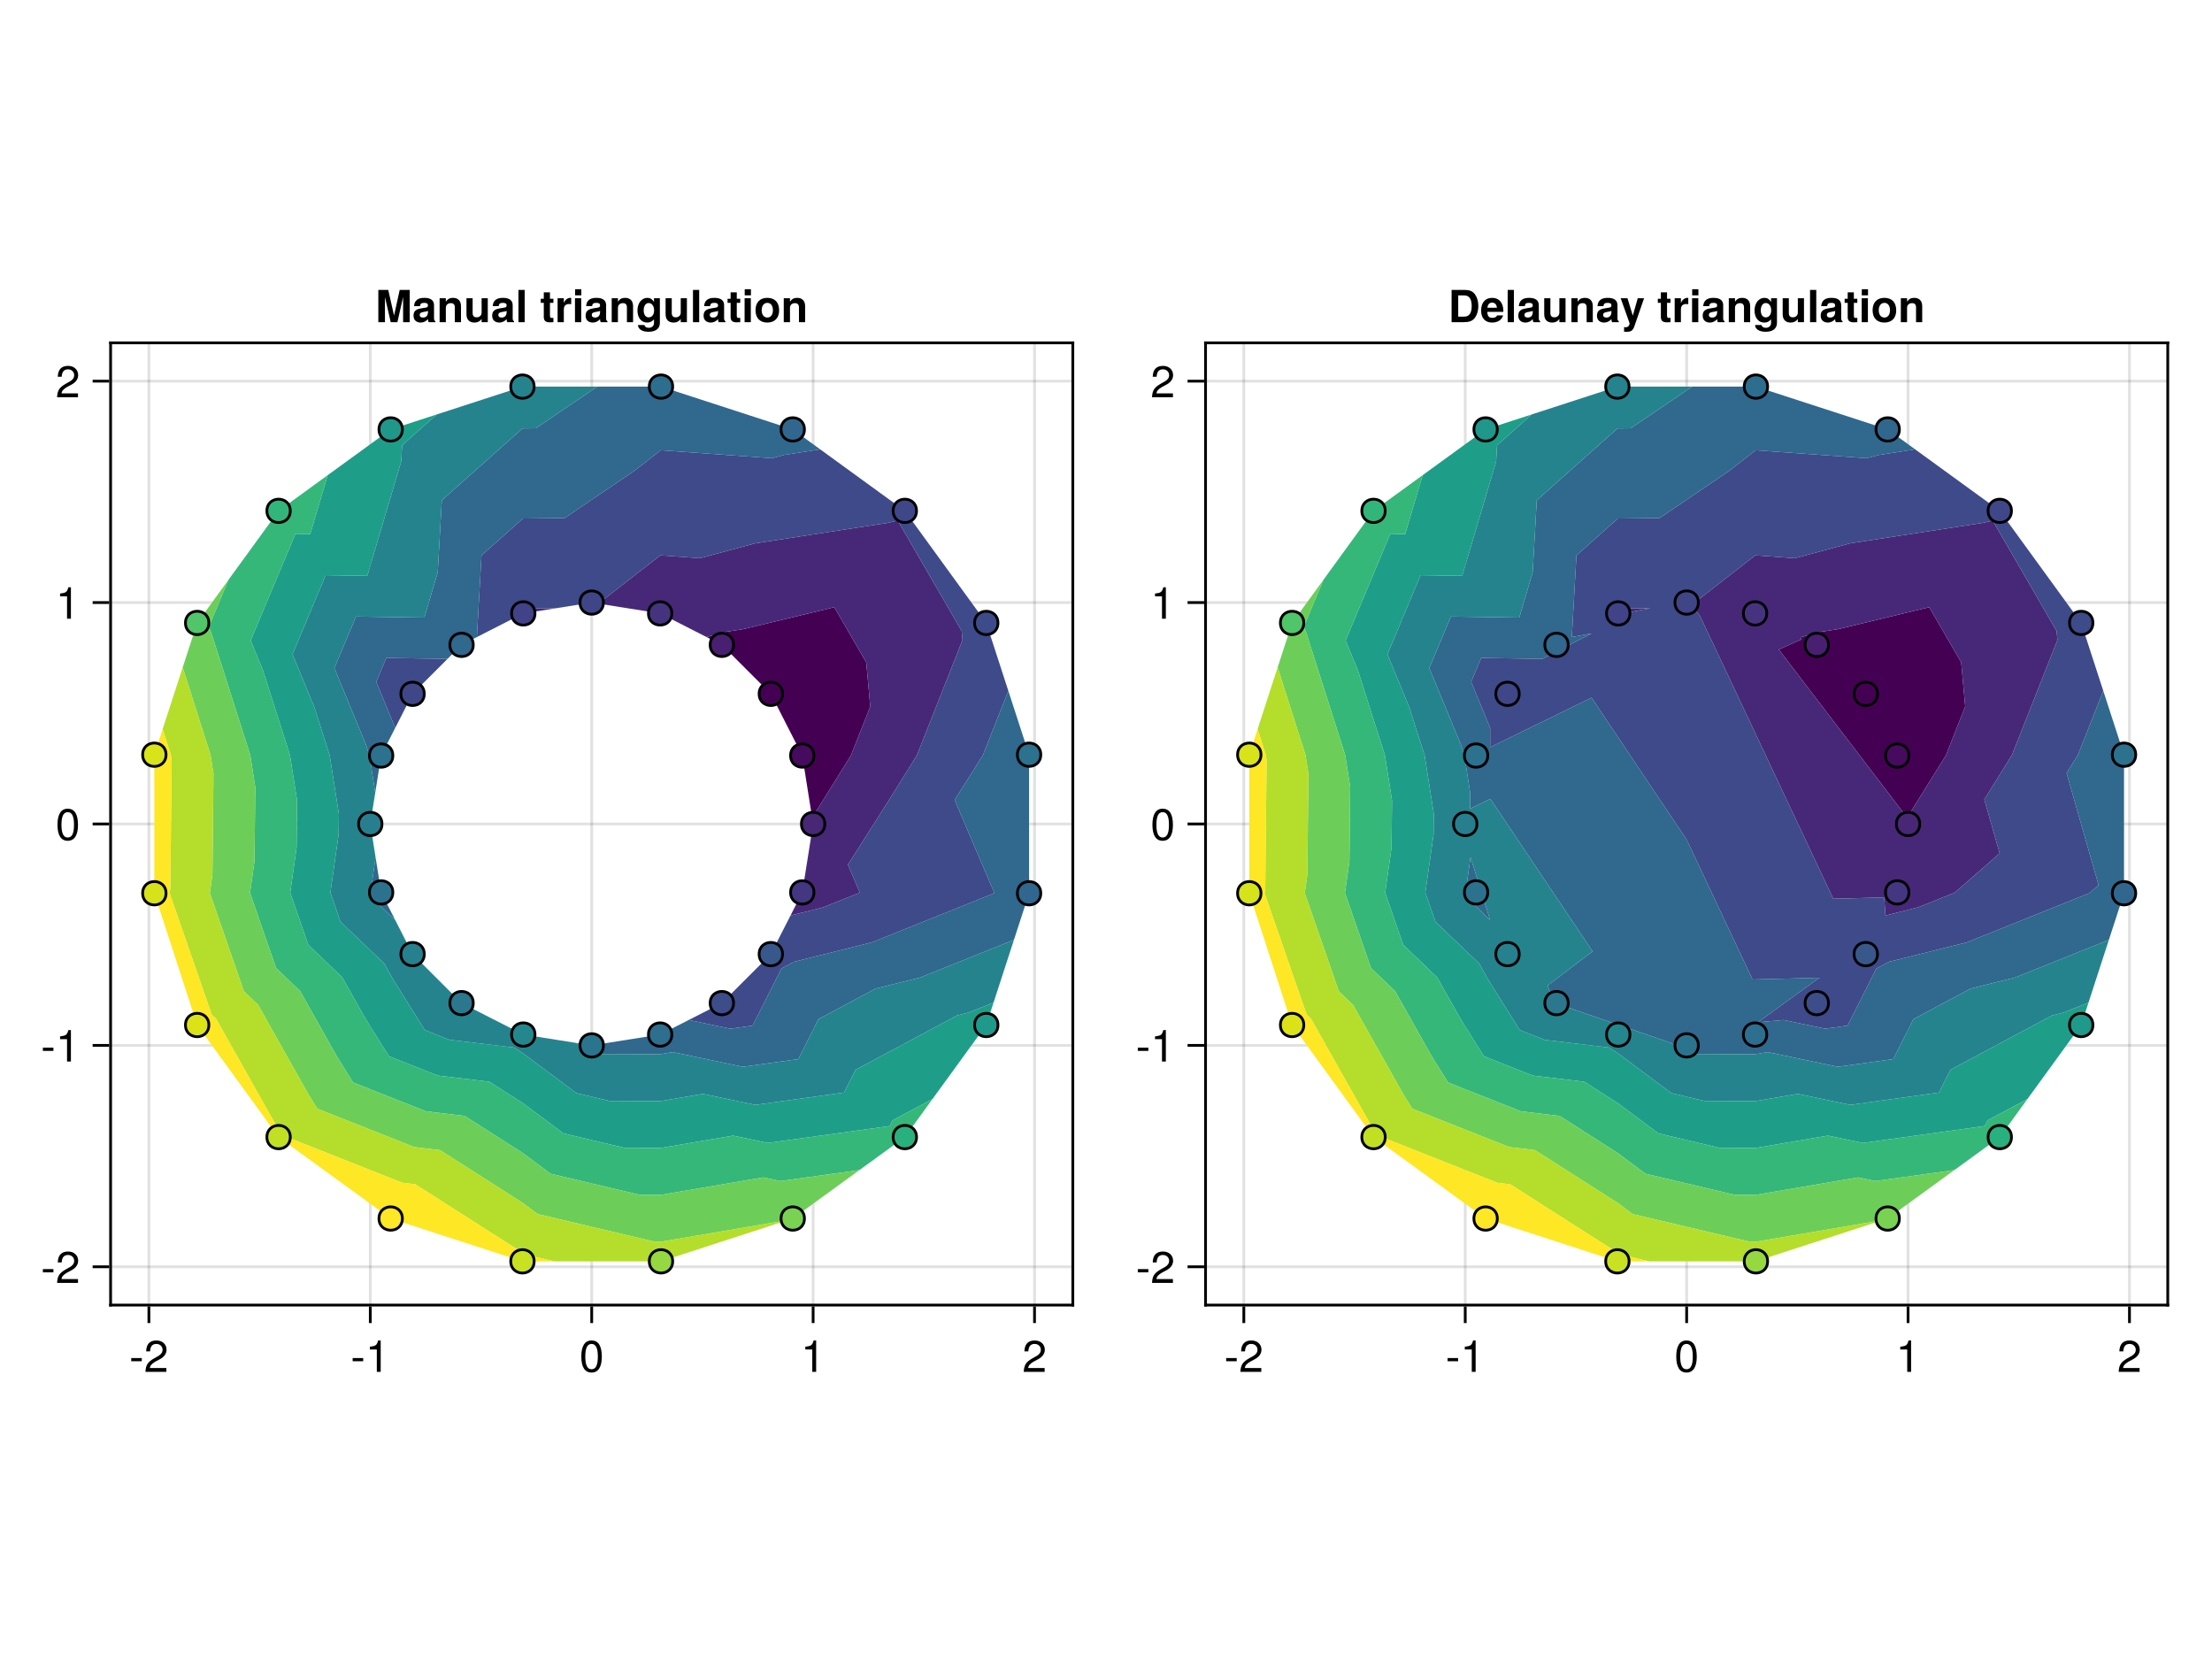 <?xml version="1.0" encoding="UTF-8"?>
<svg xmlns="http://www.w3.org/2000/svg" xmlns:xlink="http://www.w3.org/1999/xlink" width="600pt" height="450pt" viewBox="0 0 600 450" version="1.1">
<defs>
<g>
<symbol overflow="visible" id="glyph0-0-oDdt8vOZ">
<path style="stroke:none;" d="M 0.234 -8.75 C 0.234 -8.75 0.234 0 0.234 0 C 0.234 0 5.641 0 5.641 0 C 5.641 0 5.641 -8.75 5.641 -8.75 C 5.641 -8.75 0.234 -8.75 0.234 -8.75 Z M 0.859 -0.625 C 0.859 -0.625 0.859 -8.125 0.859 -8.125 C 0.859 -8.125 5.016 -8.125 5.016 -8.125 C 5.016 -8.125 5.016 -0.625 5.016 -0.625 C 5.016 -0.625 0.859 -0.625 0.859 -0.625 Z M 0.859 -0.625 "/>
</symbol>
<symbol overflow="visible" id="glyph0-1-oDdt8vOZ">
<path style="stroke:none;" d="M 3.406 -2.875 C 3.406 -2.875 0.547 -2.875 0.547 -2.875 C 0.547 -2.875 0.547 -3.75 0.547 -3.75 C 0.547 -3.75 3.406 -3.75 3.406 -3.75 C 3.406 -3.75 3.406 -2.875 3.406 -2.875 Z M 3.406 -2.875 "/>
</symbol>
<symbol overflow="visible" id="glyph0-2-oDdt8vOZ">
<path style="stroke:none;" d="M 6.125 -6.016 C 6.125 -4.969 5.516 -4.078 4.328 -3.438 C 4.328 -3.438 3.125 -2.797 3.125 -2.797 C 2.094 -2.188 1.703 -1.734 1.594 -1.047 C 1.594 -1.047 6.078 -1.047 6.078 -1.047 C 6.078 -1.047 6.078 0 6.078 0 C 6.078 0 0.406 0 0.406 0 C 0.5 -1.875 1.016 -2.672 2.797 -3.688 C 2.797 -3.688 3.906 -4.312 3.906 -4.312 C 4.656 -4.734 5.047 -5.312 5.047 -5.984 C 5.047 -6.906 4.328 -7.578 3.375 -7.578 C 2.328 -7.578 1.734 -6.984 1.656 -5.562 C 1.656 -5.562 0.594 -5.562 0.594 -5.562 C 0.656 -7.625 1.672 -8.516 3.406 -8.516 C 5.016 -8.516 6.125 -7.453 6.125 -6.016 Z M 6.125 -6.016 "/>
</symbol>
<symbol overflow="visible" id="glyph0-3-oDdt8vOZ">
<path style="stroke:none;" d="M 4.156 0 C 4.156 0 3.109 0 3.109 0 C 3.109 0 3.109 -6.062 3.109 -6.062 C 3.109 -6.062 1.219 -6.062 1.219 -6.062 C 1.219 -6.062 1.219 -6.812 1.219 -6.812 C 2.859 -7.016 3.094 -7.203 3.469 -8.516 C 3.469 -8.516 4.156 -8.516 4.156 -8.516 C 4.156 -8.516 4.156 0 4.156 0 Z M 4.156 0 "/>
</symbol>
<symbol overflow="visible" id="glyph0-4-oDdt8vOZ">
<path style="stroke:none;" d="M 6.078 -4.094 C 6.078 -1.297 5.094 0.188 3.297 0.188 C 1.469 0.188 0.516 -1.297 0.516 -4.156 C 0.516 -7.016 1.469 -8.516 3.297 -8.516 C 5.141 -8.516 6.078 -7.047 6.078 -4.094 Z M 5 -4.188 C 5 -6.469 4.438 -7.578 3.297 -7.578 C 2.156 -7.578 1.594 -6.484 1.594 -4.156 C 1.594 -1.828 2.156 -0.703 3.281 -0.703 C 4.453 -0.703 5 -1.781 5 -4.188 Z M 5 -4.188 "/>
</symbol>
<symbol overflow="visible" id="glyph1-0-oDdt8vOZ">
<path style="stroke:none;" d="M 0.234 -8.75 C 0.234 -8.75 0.234 0 0.234 0 C 0.234 0 5.641 0 5.641 0 C 5.641 0 5.641 -8.75 5.641 -8.75 C 5.641 -8.75 0.234 -8.75 0.234 -8.75 Z M 0.859 -0.625 C 0.859 -0.625 0.859 -8.125 0.859 -8.125 C 0.859 -8.125 5.016 -8.125 5.016 -8.125 C 5.016 -8.125 5.016 -0.625 5.016 -0.625 C 5.016 -0.625 0.859 -0.625 0.859 -0.625 Z M 0.859 -0.625 "/>
</symbol>
<symbol overflow="visible" id="glyph1-1-oDdt8vOZ">
<path style="stroke:none;" d="M 3.406 -2.875 C 3.406 -2.875 0.547 -2.875 0.547 -2.875 C 0.547 -2.875 0.547 -3.75 0.547 -3.75 C 0.547 -3.75 3.406 -3.75 3.406 -3.75 C 3.406 -3.75 3.406 -2.875 3.406 -2.875 Z M 3.406 -2.875 "/>
</symbol>
<symbol overflow="visible" id="glyph2-0-oDdt8vOZ">
<path style="stroke:none;" d="M 0.234 -8.75 C 0.234 -8.75 0.234 0 0.234 0 C 0.234 0 5.641 0 5.641 0 C 5.641 0 5.641 -8.75 5.641 -8.75 C 5.641 -8.75 0.234 -8.75 0.234 -8.75 Z M 0.859 -0.625 C 0.859 -0.625 0.859 -8.125 0.859 -8.125 C 0.859 -8.125 5.016 -8.125 5.016 -8.125 C 5.016 -8.125 5.016 -0.625 5.016 -0.625 C 5.016 -0.625 0.859 -0.625 0.859 -0.625 Z M 0.859 -0.625 "/>
</symbol>
<symbol overflow="visible" id="glyph2-1-oDdt8vOZ">
<path style="stroke:none;" d="M 9.312 0 C 9.312 0 7.516 0 7.516 0 C 7.516 0 7.516 -6.812 7.516 -6.812 C 7.516 -6.812 5.969 0 5.969 0 C 5.969 0 4.156 0 4.156 0 C 4.156 0 2.594 -6.812 2.594 -6.812 C 2.594 -6.812 2.594 0 2.594 0 C 2.594 0 0.797 0 0.797 0 C 0.797 0 0.797 -8.75 0.797 -8.75 C 0.797 -8.75 3.484 -8.75 3.484 -8.75 C 3.484 -8.75 5.062 -1.781 5.062 -1.781 C 5.062 -1.781 6.594 -8.75 6.594 -8.75 C 6.594 -8.75 9.312 -8.75 9.312 -8.75 C 9.312 -8.75 9.312 0 9.312 0 Z M 9.312 0 "/>
</symbol>
<symbol overflow="visible" id="glyph2-2-oDdt8vOZ">
<path style="stroke:none;" d="M 6.281 0 C 6.281 0 4.469 0 4.469 0 C 4.312 -0.188 4.266 -0.484 4.266 -0.812 C 3.688 -0.203 3.031 0.109 2.297 0.109 C 1.219 0.109 0.344 -0.484 0.344 -1.75 C 0.344 -2.922 0.953 -3.484 2.25 -3.703 C 2.25 -3.703 2.922 -3.828 2.922 -3.828 C 3.75 -3.969 4.266 -3.906 4.266 -4.578 C 4.266 -5.016 3.938 -5.234 3.281 -5.234 C 2.453 -5.234 2.188 -5.016 2.094 -4.344 C 2.094 -4.344 0.484 -4.344 0.484 -4.344 C 0.594 -5.844 1.5 -6.594 3.25 -6.594 C 5 -6.594 5.906 -5.922 5.906 -4.594 C 5.906 -4.594 5.906 -1 5.906 -1 C 5.906 -0.656 5.984 -0.484 6.281 -0.203 C 6.281 -0.203 6.281 0 6.281 0 Z M 4.266 -2.766 C 4.266 -2.766 4.266 -3.062 4.266 -3.062 C 4.062 -2.969 4 -2.938 3.547 -2.859 C 3.547 -2.859 2.969 -2.75 2.969 -2.75 C 2.281 -2.609 2.016 -2.438 2.016 -1.938 C 2.016 -1.469 2.359 -1.25 2.922 -1.25 C 3.781 -1.25 4.266 -1.797 4.266 -2.766 Z M 4.266 -2.766 "/>
</symbol>
<symbol overflow="visible" id="glyph2-3-oDdt8vOZ">
<path style="stroke:none;" d="M 6.547 0 C 6.547 0 4.875 0 4.875 0 C 4.875 0 4.875 -4 4.875 -4 C 4.875 -4.766 4.516 -5.156 3.797 -5.156 C 2.969 -5.156 2.438 -4.656 2.438 -3.891 C 2.438 -3.891 2.438 0 2.438 0 C 2.438 0 0.75 0 0.75 0 C 0.75 0 0.75 -6.484 0.75 -6.484 C 0.75 -6.484 2.438 -6.484 2.438 -6.484 C 2.438 -6.484 2.438 -5.547 2.438 -5.547 C 2.922 -6.266 3.5 -6.594 4.375 -6.594 C 5.766 -6.594 6.547 -5.766 6.547 -4.344 C 6.547 -4.344 6.547 0 6.547 0 Z M 6.547 0 "/>
</symbol>
<symbol overflow="visible" id="glyph2-4-oDdt8vOZ">
<path style="stroke:none;" d="M 6.484 0 C 6.484 0 4.812 0 4.812 0 C 4.812 0 4.812 -0.859 4.812 -0.859 C 4.328 -0.219 3.75 0.109 2.875 0.109 C 1.484 0.109 0.703 -0.703 0.703 -2.141 C 0.703 -2.141 0.703 -6.484 0.703 -6.484 C 0.703 -6.484 2.375 -6.484 2.375 -6.484 C 2.375 -6.484 2.375 -2.484 2.375 -2.484 C 2.375 -1.703 2.734 -1.312 3.453 -1.312 C 4.266 -1.312 4.812 -1.828 4.812 -2.594 C 4.812 -2.594 4.812 -6.484 4.812 -6.484 C 4.812 -6.484 6.484 -6.484 6.484 -6.484 C 6.484 -6.484 6.484 0 6.484 0 Z M 6.484 0 "/>
</symbol>
<symbol overflow="visible" id="glyph2-5-oDdt8vOZ">
<path style="stroke:none;" d="M 4.438 -4.875 C 4.219 -4.906 4.094 -4.922 3.906 -4.922 C 2.922 -4.922 2.438 -4.422 2.438 -3.438 C 2.438 -3.438 2.438 0 2.438 0 C 2.438 0 0.75 0 0.75 0 C 0.75 0 0.75 -6.484 0.75 -6.484 C 0.75 -6.484 2.438 -6.484 2.438 -6.484 C 2.438 -6.484 2.438 -5.203 2.438 -5.203 C 2.797 -6.078 3.469 -6.594 4.234 -6.594 C 4.281 -6.594 4.344 -6.594 4.438 -6.578 C 4.438 -6.578 4.438 -4.875 4.438 -4.875 Z M 4.438 -4.875 "/>
</symbol>
<symbol overflow="visible" id="glyph2-6-oDdt8vOZ">
<path style="stroke:none;" d="M 2.484 0 C 2.484 0 0.797 0 0.797 0 C 0.797 0 0.797 -6.484 0.797 -6.484 C 0.797 -6.484 2.484 -6.484 2.484 -6.484 C 2.484 -6.484 2.484 0 2.484 0 Z M 2.516 -7.266 C 2.516 -7.266 0.828 -7.266 0.828 -7.266 C 0.828 -7.266 0.828 -8.938 0.828 -8.938 C 0.828 -8.938 2.516 -8.938 2.516 -8.938 C 2.516 -8.938 2.516 -7.266 2.516 -7.266 Z M 2.516 -7.266 "/>
</symbol>
<symbol overflow="visible" id="glyph2-7-oDdt8vOZ">
<path style="stroke:none;" d="M 6.484 0.219 C 6.484 1.734 5.359 2.609 3.406 2.609 C 1.625 2.609 0.562 1.844 0.547 0.781 C 0.547 0.781 2.281 0.781 2.281 0.781 C 2.406 1.266 2.828 1.531 3.469 1.531 C 4.312 1.531 4.891 1 4.891 0.219 C 4.891 0.219 4.891 -0.75 4.891 -0.75 C 4.266 -0.125 3.812 0.109 3.062 0.109 C 1.469 0.109 0.406 -1.156 0.406 -3.172 C 0.406 -5.172 1.562 -6.594 3.094 -6.594 C 3.844 -6.594 4.391 -6.25 4.891 -5.484 C 4.891 -5.484 4.891 -6.484 4.891 -6.484 C 4.891 -6.484 6.484 -6.484 6.484 -6.484 C 6.484 -6.484 6.484 0.219 6.484 0.219 Z M 4.922 -3.188 C 4.922 -4.391 4.297 -5.188 3.453 -5.188 C 2.641 -5.188 2.094 -4.422 2.094 -3.188 C 2.094 -2.016 2.641 -1.297 3.438 -1.297 C 4.312 -1.297 4.922 -2.016 4.922 -3.188 Z M 4.922 -3.188 "/>
</symbol>
<symbol overflow="visible" id="glyph2-8-oDdt8vOZ">
<path style="stroke:none;" d="M 3.609 0 C 3.312 0.016 3.016 0.047 2.641 0.047 C 1.531 0.047 1 -0.375 1 -1.391 C 1 -1.391 1 -5.234 1 -5.234 C 1 -5.234 0.172 -5.234 0.172 -5.234 C 0.172 -5.234 0.172 -6.344 0.172 -6.344 C 0.172 -6.344 1 -6.344 1 -6.344 C 1 -6.344 1 -8.094 1 -8.094 C 1 -8.094 2.672 -8.094 2.672 -8.094 C 2.672 -8.094 2.672 -6.344 2.672 -6.344 C 2.672 -6.344 3.609 -6.344 3.609 -6.344 C 3.609 -6.344 3.609 -5.234 3.609 -5.234 C 3.609 -5.234 2.672 -5.234 2.672 -5.234 C 2.672 -5.234 2.672 -1.844 2.672 -1.844 C 2.672 -1.266 2.781 -1.141 3.234 -1.141 C 3.344 -1.141 3.438 -1.156 3.609 -1.172 C 3.609 -1.172 3.609 0 3.609 0 Z M 3.609 0 "/>
</symbol>
<symbol overflow="visible" id="glyph2-9-oDdt8vOZ">
<path style="stroke:none;" d="M 6.828 -3.188 C 6.828 -1.109 5.594 0.109 3.625 0.109 C 1.625 0.109 0.422 -1.109 0.422 -3.234 C 0.422 -5.359 1.625 -6.594 3.609 -6.594 C 5.641 -6.594 6.828 -5.391 6.828 -3.188 Z M 5.141 -3.219 C 5.141 -4.484 4.547 -5.234 3.625 -5.234 C 2.719 -5.234 2.094 -4.469 2.094 -3.234 C 2.094 -2 2.719 -1.25 3.625 -1.25 C 4.531 -1.25 5.141 -2 5.141 -3.219 Z M 5.141 -3.219 "/>
</symbol>
<symbol overflow="visible" id="glyph2-1-oDdt8vOZ0">
<path style="stroke:none;" d="M 8.172 -4.375 C 8.172 -3.031 7.781 -1.844 7.109 -1.016 C 6.5 -0.312 5.672 0 4.344 0 C 4.344 0 0.922 0 0.922 0 C 0.922 0 0.922 -8.75 0.922 -8.75 C 0.922 -8.75 4.344 -8.75 4.344 -8.75 C 5.688 -8.75 6.516 -8.453 7.109 -7.734 C 7.797 -6.906 8.172 -5.719 8.172 -4.375 Z M 6.375 -4.375 C 6.375 -6.297 5.703 -7.25 4.344 -7.25 C 4.344 -7.25 2.719 -7.25 2.719 -7.25 C 2.719 -7.25 2.719 -1.5 2.719 -1.5 C 2.719 -1.5 4.344 -1.5 4.344 -1.5 C 5.703 -1.5 6.375 -2.453 6.375 -4.375 Z M 6.375 -4.375 "/>
</symbol>
<symbol overflow="visible" id="glyph2-1-oDdt8vOZ1">
<path style="stroke:none;" d="M 6.297 -3 C 6.297 -3 6.281 -2.797 6.281 -2.797 C 6.281 -2.797 1.938 -2.797 1.938 -2.797 C 1.984 -1.531 2.5 -1.172 3.281 -1.172 C 3.906 -1.172 4.422 -1.359 4.578 -1.828 C 4.578 -1.828 6.234 -1.828 6.234 -1.828 C 5.859 -0.547 4.688 0.109 3.234 0.109 C 1.391 0.109 0.266 -1.078 0.266 -3.156 C 0.266 -5.328 1.406 -6.594 3.266 -6.594 C 5.172 -6.594 6.297 -5.234 6.297 -3 Z M 4.547 -3.906 C 4.469 -4.844 3.953 -5.297 3.234 -5.297 C 2.5 -5.297 2.078 -4.812 1.969 -3.906 C 1.969 -3.906 4.547 -3.906 4.547 -3.906 Z M 4.547 -3.906 "/>
</symbol>
<symbol overflow="visible" id="glyph2-1-oDdt8vOZ2">
<path style="stroke:none;" d="M 2.484 0 C 2.484 0 0.797 0 0.797 0 C 0.797 0 0.797 -8.75 0.797 -8.75 C 0.797 -8.75 2.484 -8.75 2.484 -8.75 C 2.484 -8.75 2.484 0 2.484 0 Z M 2.484 0 "/>
</symbol>
<symbol overflow="visible" id="glyph2-1-oDdt8vOZ3">
<path style="stroke:none;" d="M 6.453 -6.484 C 6.453 -6.484 3.797 1.188 3.797 1.188 C 3.344 2.422 2.766 2.625 1.625 2.625 C 1.422 2.625 1.281 2.609 1.031 2.578 C 1.031 2.578 1.031 1.312 1.031 1.312 C 1.25 1.375 1.344 1.391 1.469 1.391 C 2.062 1.391 2.516 0.922 2.516 0.312 C 2.516 0.312 2.516 0.281 2.516 0.281 C 2.516 0.281 0.109 -6.484 0.109 -6.484 C 0.109 -6.484 1.953 -6.484 1.953 -6.484 C 1.953 -6.484 3.391 -1.766 3.391 -1.766 C 3.391 -1.766 4.734 -6.484 4.734 -6.484 C 4.734 -6.484 6.453 -6.484 6.453 -6.484 Z M 6.453 -6.484 "/>
</symbol>
<symbol overflow="visible" id="glyph2-1-oDdt8vOZ4">
<path style="stroke:none;" d=""/>
</symbol>
<symbol overflow="visible" id="glyph3-0-oDdt8vOZ">
<path style="stroke:none;" d="M 0.234 -8.75 C 0.234 -8.75 0.234 0 0.234 0 C 0.234 0 5.641 0 5.641 0 C 5.641 0 5.641 -8.75 5.641 -8.75 C 5.641 -8.75 0.234 -8.75 0.234 -8.75 Z M 0.859 -0.625 C 0.859 -0.625 0.859 -8.125 0.859 -8.125 C 0.859 -8.125 5.016 -8.125 5.016 -8.125 C 5.016 -8.125 5.016 -0.625 5.016 -0.625 C 5.016 -0.625 0.859 -0.625 0.859 -0.625 Z M 0.859 -0.625 "/>
</symbol>
<symbol overflow="visible" id="glyph3-1-oDdt8vOZ">
<path style="stroke:none;" d="M 2.484 0 C 2.484 0 0.797 0 0.797 0 C 0.797 0 0.797 -8.75 0.797 -8.75 C 0.797 -8.75 2.484 -8.75 2.484 -8.75 C 2.484 -8.75 2.484 0 2.484 0 Z M 2.484 0 "/>
</symbol>
<symbol overflow="visible" id="glyph3-2-oDdt8vOZ">
<path style="stroke:none;" d=""/>
</symbol>
<symbol overflow="visible" id="glyph3-3-oDdt8vOZ">
<path style="stroke:none;" d="M 3.609 0 C 3.312 0.016 3.016 0.047 2.641 0.047 C 1.531 0.047 1 -0.375 1 -1.391 C 1 -1.391 1 -5.234 1 -5.234 C 1 -5.234 0.172 -5.234 0.172 -5.234 C 0.172 -5.234 0.172 -6.344 0.172 -6.344 C 0.172 -6.344 1 -6.344 1 -6.344 C 1 -6.344 1 -8.094 1 -8.094 C 1 -8.094 2.672 -8.094 2.672 -8.094 C 2.672 -8.094 2.672 -6.344 2.672 -6.344 C 2.672 -6.344 3.609 -6.344 3.609 -6.344 C 3.609 -6.344 3.609 -5.234 3.609 -5.234 C 3.609 -5.234 2.672 -5.234 2.672 -5.234 C 2.672 -5.234 2.672 -1.844 2.672 -1.844 C 2.672 -1.266 2.781 -1.141 3.234 -1.141 C 3.344 -1.141 3.438 -1.156 3.609 -1.172 C 3.609 -1.172 3.609 0 3.609 0 Z M 3.609 0 "/>
</symbol>
<symbol overflow="visible" id="glyph4-0-oDdt8vOZ">
<path style="stroke:none;" d="M 0.234 -8.75 C 0.234 -8.75 0.234 0 0.234 0 C 0.234 0 5.641 0 5.641 0 C 5.641 0 5.641 -8.75 5.641 -8.75 C 5.641 -8.75 0.234 -8.75 0.234 -8.75 Z M 0.859 -0.625 C 0.859 -0.625 0.859 -8.125 0.859 -8.125 C 0.859 -8.125 5.016 -8.125 5.016 -8.125 C 5.016 -8.125 5.016 -0.625 5.016 -0.625 C 5.016 -0.625 0.859 -0.625 0.859 -0.625 Z M 0.859 -0.625 "/>
</symbol>
<symbol overflow="visible" id="glyph4-1-oDdt8vOZ">
<path style="stroke:none;" d="M 2.484 0 C 2.484 0 0.797 0 0.797 0 C 0.797 0 0.797 -8.75 0.797 -8.75 C 0.797 -8.75 2.484 -8.75 2.484 -8.75 C 2.484 -8.75 2.484 0 2.484 0 Z M 2.484 0 "/>
</symbol>
<symbol overflow="visible" id="glyph4-2-oDdt8vOZ">
<path style="stroke:none;" d="M 6.281 0 C 6.281 0 4.469 0 4.469 0 C 4.312 -0.188 4.266 -0.484 4.266 -0.812 C 3.688 -0.203 3.031 0.109 2.297 0.109 C 1.219 0.109 0.344 -0.484 0.344 -1.75 C 0.344 -2.922 0.953 -3.484 2.25 -3.703 C 2.25 -3.703 2.922 -3.828 2.922 -3.828 C 3.75 -3.969 4.266 -3.906 4.266 -4.578 C 4.266 -5.016 3.938 -5.234 3.281 -5.234 C 2.453 -5.234 2.188 -5.016 2.094 -4.344 C 2.094 -4.344 0.484 -4.344 0.484 -4.344 C 0.594 -5.844 1.5 -6.594 3.25 -6.594 C 5 -6.594 5.906 -5.922 5.906 -4.594 C 5.906 -4.594 5.906 -1 5.906 -1 C 5.906 -0.656 5.984 -0.484 6.281 -0.203 C 6.281 -0.203 6.281 0 6.281 0 Z M 4.266 -2.766 C 4.266 -2.766 4.266 -3.062 4.266 -3.062 C 4.062 -2.969 4 -2.938 3.547 -2.859 C 3.547 -2.859 2.969 -2.75 2.969 -2.75 C 2.281 -2.609 2.016 -2.438 2.016 -1.938 C 2.016 -1.469 2.359 -1.25 2.922 -1.25 C 3.781 -1.25 4.266 -1.797 4.266 -2.766 Z M 4.266 -2.766 "/>
</symbol>
</g>
</defs>
<g id="surface1-oDdt8vOZ">
<rect x="0" y="0" width="600" height="450" style="fill:rgb(100%,100%,100%);fill-opacity:1;stroke:none;"/>
<path style=" stroke:none;fill-rule:nonzero;fill:rgb(100%,100%,100%);fill-opacity:1;" d="M 30 354 L 291 354 L 291 93 L 30 93 Z M 30 354 "/>
<path style=" stroke:none;fill-rule:nonzero;fill:rgb(100%,100%,100%);fill-opacity:1;" d="M 327 354 L 588 354 L 588 93 L 327 93 Z M 327 354 "/>
<path style="fill:none;stroke-width:1;stroke-linecap:butt;stroke-linejoin:miter;stroke:rgb(0%,0%,0%);stroke-opacity:0.12;stroke-miterlimit:2;" d="M 53.849 472 L 53.849 124 " transform="matrix(0.75,0,0,0.75,0,0)"/>
<path style="fill:none;stroke-width:1;stroke-linecap:butt;stroke-linejoin:miter;stroke:rgb(0%,0%,0%);stroke-opacity:0.12;stroke-miterlimit:2;" d="M 133.922 472 L 133.922 124 " transform="matrix(0.75,0,0,0.75,0,0)"/>
<path style="fill:none;stroke-width:1;stroke-linecap:butt;stroke-linejoin:miter;stroke:rgb(0%,0%,0%);stroke-opacity:0.12;stroke-miterlimit:2;" d="M 214 472 L 214 124 " transform="matrix(0.75,0,0,0.75,0,0)"/>
<path style="fill:none;stroke-width:1;stroke-linecap:butt;stroke-linejoin:miter;stroke:rgb(0%,0%,0%);stroke-opacity:0.12;stroke-miterlimit:2;" d="M 294.078 472 L 294.078 124 " transform="matrix(0.75,0,0,0.75,0,0)"/>
<path style="fill:none;stroke-width:1;stroke-linecap:butt;stroke-linejoin:miter;stroke:rgb(0%,0%,0%);stroke-opacity:0.12;stroke-miterlimit:2;" d="M 374.151 472 L 374.151 124 " transform="matrix(0.75,0,0,0.75,0,0)"/>
<path style="fill:none;stroke-width:1;stroke-linecap:butt;stroke-linejoin:miter;stroke:rgb(0%,0%,0%);stroke-opacity:0.12;stroke-miterlimit:2;" d="M 40 458.151 L 388 458.151 " transform="matrix(0.75,0,0,0.75,0,0)"/>
<path style="fill:none;stroke-width:1;stroke-linecap:butt;stroke-linejoin:miter;stroke:rgb(0%,0%,0%);stroke-opacity:0.12;stroke-miterlimit:2;" d="M 40 378.078 L 388 378.078 " transform="matrix(0.75,0,0,0.75,0,0)"/>
<path style="fill:none;stroke-width:1;stroke-linecap:butt;stroke-linejoin:miter;stroke:rgb(0%,0%,0%);stroke-opacity:0.12;stroke-miterlimit:2;" d="M 40 298 L 388 298 " transform="matrix(0.75,0,0,0.75,0,0)"/>
<path style="fill:none;stroke-width:1;stroke-linecap:butt;stroke-linejoin:miter;stroke:rgb(0%,0%,0%);stroke-opacity:0.12;stroke-miterlimit:2;" d="M 40 217.922 L 388 217.922 " transform="matrix(0.75,0,0,0.75,0,0)"/>
<path style="fill:none;stroke-width:1;stroke-linecap:butt;stroke-linejoin:miter;stroke:rgb(0%,0%,0%);stroke-opacity:0.12;stroke-miterlimit:2;" d="M 40 137.849 L 388 137.849 " transform="matrix(0.75,0,0,0.75,0,0)"/>
<path style="fill:none;stroke-width:1;stroke-linecap:butt;stroke-linejoin:miter;stroke:rgb(0%,0%,0%);stroke-opacity:0.12;stroke-miterlimit:2;" d="M 449.849 472 L 449.849 124 " transform="matrix(0.75,0,0,0.75,0,0)"/>
<path style="fill:none;stroke-width:1;stroke-linecap:butt;stroke-linejoin:miter;stroke:rgb(0%,0%,0%);stroke-opacity:0.12;stroke-miterlimit:2;" d="M 529.922 472 L 529.922 124 " transform="matrix(0.75,0,0,0.75,0,0)"/>
<path style="fill:none;stroke-width:1;stroke-linecap:butt;stroke-linejoin:miter;stroke:rgb(0%,0%,0%);stroke-opacity:0.12;stroke-miterlimit:2;" d="M 610 472 L 610 124 " transform="matrix(0.75,0,0,0.75,0,0)"/>
<path style="fill:none;stroke-width:1;stroke-linecap:butt;stroke-linejoin:miter;stroke:rgb(0%,0%,0%);stroke-opacity:0.12;stroke-miterlimit:2;" d="M 690.078 472 L 690.078 124 " transform="matrix(0.75,0,0,0.75,0,0)"/>
<path style="fill:none;stroke-width:1;stroke-linecap:butt;stroke-linejoin:miter;stroke:rgb(0%,0%,0%);stroke-opacity:0.12;stroke-miterlimit:2;" d="M 770.151 472 L 770.151 124 " transform="matrix(0.75,0,0,0.75,0,0)"/>
<path style="fill:none;stroke-width:1;stroke-linecap:butt;stroke-linejoin:miter;stroke:rgb(0%,0%,0%);stroke-opacity:0.12;stroke-miterlimit:2;" d="M 436 458.151 L 784 458.151 " transform="matrix(0.75,0,0,0.75,0,0)"/>
<path style="fill:none;stroke-width:1;stroke-linecap:butt;stroke-linejoin:miter;stroke:rgb(0%,0%,0%);stroke-opacity:0.12;stroke-miterlimit:2;" d="M 436 378.078 L 784 378.078 " transform="matrix(0.75,0,0,0.75,0,0)"/>
<path style="fill:none;stroke-width:1;stroke-linecap:butt;stroke-linejoin:miter;stroke:rgb(0%,0%,0%);stroke-opacity:0.12;stroke-miterlimit:2;" d="M 436 298 L 784 298 " transform="matrix(0.75,0,0,0.75,0,0)"/>
<path style="fill:none;stroke-width:1;stroke-linecap:butt;stroke-linejoin:miter;stroke:rgb(0%,0%,0%);stroke-opacity:0.12;stroke-miterlimit:2;" d="M 436 217.922 L 784 217.922 " transform="matrix(0.75,0,0,0.75,0,0)"/>
<path style="fill:none;stroke-width:1;stroke-linecap:butt;stroke-linejoin:miter;stroke:rgb(0%,0%,0%);stroke-opacity:0.12;stroke-miterlimit:2;" d="M 436 137.849 L 784 137.849 " transform="matrix(0.75,0,0,0.75,0,0)"/>
<g style="fill:rgb(0%,0%,0%);fill-opacity:1;">
  <use xlink:href="#glyph0-1-oDdt8vOZ" x="35.051" y="372.114"/>
</g>
<g style="fill:rgb(0%,0%,0%);fill-opacity:1;">
  <use xlink:href="#glyph0-2-oDdt8vOZ" x="39.047" y="372.114"/>
</g>
<g style="fill:rgb(0%,0%,0%);fill-opacity:1;">
  <use xlink:href="#glyph1-1-oDdt8vOZ" x="95.108" y="372.114"/>
</g>
<g style="fill:rgb(0%,0%,0%);fill-opacity:1;">
  <use xlink:href="#glyph0-3-oDdt8vOZ" x="99.104" y="372.114"/>
</g>
<g style="fill:rgb(0%,0%,0%);fill-opacity:1;">
  <use xlink:href="#glyph0-4-oDdt8vOZ" x="157.164" y="372.114"/>
</g>
<g style="fill:rgb(0%,0%,0%);fill-opacity:1;">
  <use xlink:href="#glyph0-3-oDdt8vOZ" x="217.222" y="372.114"/>
</g>
<g style="fill:rgb(0%,0%,0%);fill-opacity:1;">
  <use xlink:href="#glyph0-2-oDdt8vOZ" x="277.279" y="372.114"/>
</g>
<g style="fill:rgb(0%,0%,0%);fill-opacity:1;">
  <use xlink:href="#glyph0-1-oDdt8vOZ" x="11.082" y="347.989"/>
</g>
<g style="fill:rgb(0%,0%,0%);fill-opacity:1;">
  <use xlink:href="#glyph0-2-oDdt8vOZ" x="15.078" y="347.989"/>
</g>
<g style="fill:rgb(0%,0%,0%);fill-opacity:1;">
  <use xlink:href="#glyph0-1-oDdt8vOZ" x="11.082" y="287.932"/>
</g>
<g style="fill:rgb(0%,0%,0%);fill-opacity:1;">
  <use xlink:href="#glyph0-3-oDdt8vOZ" x="15.078" y="287.932"/>
</g>
<g style="fill:rgb(0%,0%,0%);fill-opacity:1;">
  <use xlink:href="#glyph0-4-oDdt8vOZ" x="15.078" y="227.874"/>
</g>
<g style="fill:rgb(0%,0%,0%);fill-opacity:1;">
  <use xlink:href="#glyph0-3-oDdt8vOZ" x="15.078" y="167.816"/>
</g>
<g style="fill:rgb(0%,0%,0%);fill-opacity:1;">
  <use xlink:href="#glyph0-2-oDdt8vOZ" x="15.078" y="107.759"/>
</g>
<g style="fill:rgb(0%,0%,0%);fill-opacity:1;">
  <use xlink:href="#glyph2-1-oDdt8vOZ" x="101.826" y="87.384"/>
</g>
<g style="fill:rgb(0%,0%,0%);fill-opacity:1;">
  <use xlink:href="#glyph2-2-oDdt8vOZ" x="111.822" y="87.384"/>
</g>
<g style="fill:rgb(0%,0%,0%);fill-opacity:1;">
  <use xlink:href="#glyph2-3-oDdt8vOZ" x="118.494" y="87.384"/>
</g>
<g style="fill:rgb(0%,0%,0%);fill-opacity:1;">
  <use xlink:href="#glyph2-4-oDdt8vOZ" x="125.826" y="87.384"/>
</g>
<g style="fill:rgb(0%,0%,0%);fill-opacity:1;">
  <use xlink:href="#glyph2-2-oDdt8vOZ" x="133.158" y="87.384"/>
</g>
<g style="fill:rgb(0%,0%,0%);fill-opacity:1;">
  <use xlink:href="#glyph3-1-oDdt8vOZ" x="139.83" y="87.384"/>
</g>
<g style="fill:rgb(0%,0%,0%);fill-opacity:1;">
  <use xlink:href="#glyph3-2-oDdt8vOZ" x="143.166" y="87.384"/>
</g>
<g style="fill:rgb(0%,0%,0%);fill-opacity:1;">
  <use xlink:href="#glyph3-3-oDdt8vOZ" x="146.502" y="87.384"/>
</g>
<g style="fill:rgb(0%,0%,0%);fill-opacity:1;">
  <use xlink:href="#glyph2-5-oDdt8vOZ" x="150.498" y="87.384"/>
</g>
<g style="fill:rgb(0%,0%,0%);fill-opacity:1;">
  <use xlink:href="#glyph2-6-oDdt8vOZ" x="155.166" y="87.384"/>
</g>
<g style="fill:rgb(0%,0%,0%);fill-opacity:1;">
  <use xlink:href="#glyph2-2-oDdt8vOZ" x="158.502" y="87.384"/>
</g>
<g style="fill:rgb(0%,0%,0%);fill-opacity:1;">
  <use xlink:href="#glyph2-3-oDdt8vOZ" x="165.174" y="87.384"/>
</g>
<g style="fill:rgb(0%,0%,0%);fill-opacity:1;">
  <use xlink:href="#glyph2-7-oDdt8vOZ" x="172.506" y="87.384"/>
</g>
<g style="fill:rgb(0%,0%,0%);fill-opacity:1;">
  <use xlink:href="#glyph2-4-oDdt8vOZ" x="179.838" y="87.384"/>
</g>
<g style="fill:rgb(0%,0%,0%);fill-opacity:1;">
  <use xlink:href="#glyph4-1-oDdt8vOZ" x="187.17" y="87.384"/>
</g>
<g style="fill:rgb(0%,0%,0%);fill-opacity:1;">
  <use xlink:href="#glyph4-2-oDdt8vOZ" x="190.506" y="87.384"/>
</g>
<g style="fill:rgb(0%,0%,0%);fill-opacity:1;">
  <use xlink:href="#glyph2-8-oDdt8vOZ" x="197.178" y="87.384"/>
</g>
<g style="fill:rgb(0%,0%,0%);fill-opacity:1;">
  <use xlink:href="#glyph2-6-oDdt8vOZ" x="201.174" y="87.384"/>
</g>
<g style="fill:rgb(0%,0%,0%);fill-opacity:1;">
  <use xlink:href="#glyph2-9-oDdt8vOZ" x="204.51" y="87.384"/>
</g>
<g style="fill:rgb(0%,0%,0%);fill-opacity:1;">
  <use xlink:href="#glyph2-3-oDdt8vOZ" x="211.842" y="87.384"/>
</g>
<path style=" stroke:none;fill-rule:nonzero;fill:rgb(26.7%,0.487%,32.941%);fill-opacity:1;" d="M 234.973 179.68 L 226.297 164.699 L 209.086 188.199 Z M 201.629 170.645 L 226.297 164.699 L 209.086 188.199 L 195.801 174.914 Z M 191.645 172.793 L 196.969 171.363 L 195.801 174.914 Z M 234.973 179.68 L 236.059 191.648 L 217.617 204.941 L 209.086 188.199 Z M 230.82 204.891 L 220.289 221.816 L 217.617 204.941 Z M 230.82 204.891 L 236.059 191.648 L 217.617 204.941 Z M 201.629 170.645 L 196.969 171.363 L 195.801 174.914 Z M 201.629 170.645 "/>
<path style=" stroke:none;fill-rule:nonzero;fill:rgb(28.123%,15.748%,47.043%);fill-opacity:1;" d="M 162.301 163.727 L 179.117 150.645 L 179.059 166.383 Z M 223.254 246.121 L 214.426 248.324 L 217.617 242.059 Z M 226.297 164.699 L 234.973 179.68 L 260.855 171.164 L 243.508 141.195 Z M 241.023 141.797 L 243.508 141.195 L 226.297 164.699 L 201.629 170.645 Z M 229.992 234.547 L 233.227 242.117 L 217.617 242.059 Z M 189.852 151.41 L 179.117 150.645 L 179.059 166.383 Z M 196.969 171.363 L 191.645 172.793 L 179.059 166.383 L 189.852 151.41 L 204.863 147.375 Z M 229.992 234.547 L 241.234 216.867 L 220.559 223.5 L 217.617 242.059 Z M 260.855 171.164 L 261.078 173.613 L 236.059 191.648 L 234.973 179.68 Z M 141.309 166.703 L 141.371 165.594 L 141.941 166.383 Z M 220.289 221.816 L 230.82 204.891 L 248.727 204.824 L 241.234 216.867 L 220.559 223.5 Z M 223.254 246.121 L 233.227 242.117 L 217.617 242.059 Z M 141.938 165.09 L 150.676 165 L 141.941 166.383 Z M 236.059 191.648 L 230.82 204.891 L 248.727 204.824 L 261.078 173.613 Z M 141.938 165.09 L 141.371 165.594 L 141.941 166.383 Z M 196.969 171.363 L 201.629 170.645 L 241.023 141.797 L 204.863 147.375 Z M 196.969 171.363 "/>
<path style=" stroke:none;fill-rule:nonzero;fill:rgb(24.373%,29.062%,53.81%);fill-opacity:1;" d="M 171.93 127.809 L 179.227 122.133 L 179.117 150.645 L 162.301 163.727 L 160.5 163.441 Z M 214.426 248.324 L 223.254 246.121 L 236.441 255.625 L 215.391 260.875 L 209.086 258.801 Z M 243.508 141.195 L 260.855 171.164 L 267.523 168.969 L 245.434 138.566 Z M 107.203 197.438 L 102.055 184.957 L 111.914 188.199 Z M 243.508 141.195 L 241.023 141.797 L 245.434 138.566 Z M 233.227 242.117 L 229.992 234.547 L 258.934 216.977 L 269.738 242.254 Z M 104.781 178.457 L 121.398 178.711 L 111.914 188.199 Z M 171.93 127.809 L 153.148 140.527 L 160.5 163.441 Z M 179.117 150.645 L 189.852 151.41 L 209.398 124.289 L 179.227 122.133 Z M 204.863 147.375 L 189.852 151.41 L 209.398 124.289 L 212.758 123.387 Z M 241.234 216.867 L 229.992 234.547 L 258.934 216.977 L 263.555 209.707 Z M 198.086 279.035 L 186.812 276.668 L 195.801 272.086 Z M 198.086 279.035 L 204.141 278.195 L 195.801 272.086 Z M 261.078 173.613 L 260.855 171.164 L 267.523 168.969 Z M 141.371 165.594 L 141.309 166.703 L 129.355 172.797 L 130.605 150.656 Z M 266.637 204.758 L 263.555 209.707 L 241.234 216.867 L 248.727 204.824 Z M 211.953 262.715 L 204.141 278.195 L 195.801 272.086 L 209.086 258.801 Z M 233.227 242.117 L 223.254 246.121 L 236.441 255.625 L 269.738 242.254 Z M 141.844 140.648 L 153.148 140.527 L 160.5 163.441 L 150.676 165 L 141.938 165.09 Z M 211.953 262.715 L 215.391 260.875 L 209.086 258.801 Z M 261.078 173.613 L 248.727 204.824 L 266.637 204.758 L 273.508 187.391 L 267.523 168.969 Z M 141.844 140.648 L 130.605 150.656 L 141.371 165.594 L 141.938 165.09 Z M 222.477 121.887 L 212.758 123.387 L 204.863 147.375 L 241.023 141.797 L 245.434 138.566 Z M 104.781 178.457 L 102.055 184.957 L 111.914 188.199 Z M 104.781 178.457 "/>
<path style=" stroke:none;fill-rule:nonzero;fill:rgb(19.063%,40.706%,55.609%);fill-opacity:1;" d="M 179.227 122.133 L 171.93 127.809 L 179.289 104.863 Z M 215.391 260.875 L 236.441 255.625 L 249.625 265.133 L 237.508 268.152 Z M 99.262 201.969 L 90.699 181.219 L 102.055 184.957 L 107.203 197.438 L 103.383 204.941 Z M 269.738 242.254 L 258.934 216.977 L 279.137 204.711 L 279.137 242.289 Z M 118.734 155.27 L 115.102 167.52 L 125.199 174.914 Z M 96.562 167.238 L 115.102 167.52 L 125.199 174.914 L 121.398 178.711 L 104.781 178.457 Z M 153.148 140.527 L 171.93 127.809 L 179.289 104.863 L 162.023 104.863 L 145.336 116.164 Z M 179.227 122.133 L 209.398 124.289 L 215.031 116.477 L 179.289 104.863 Z M 99.262 201.969 L 100.203 204.93 L 103.383 204.941 Z M 212.758 123.387 L 209.398 124.289 L 215.031 116.477 Z M 125.895 272.441 L 125.113 272.348 L 125.199 272.086 Z M 124.938 272.281 L 125.113 272.348 L 125.199 272.086 Z M 263.555 209.707 L 258.934 216.977 L 279.137 204.711 Z M 124.938 272.281 L 124.18 271.066 L 125.199 272.086 Z M 100.531 242.07 L 101.098 243.707 L 103.383 242.059 Z M 100.531 242.07 L 101.875 232.543 L 103.383 242.059 Z M 179.078 285.957 L 182.488 285.379 L 179.059 280.617 Z M 186.812 276.668 L 198.086 279.035 L 201.488 289.363 L 182.488 285.379 L 179.059 280.617 Z M 204.141 278.195 L 198.086 279.035 L 201.488 289.363 L 216.539 287.273 Z M 130.605 150.656 L 129.355 172.797 L 125.199 174.914 L 118.734 155.27 L 119.84 135.719 Z M 159.855 285.562 L 156.266 282.887 L 160.5 283.559 Z M 263.555 209.707 L 266.637 204.758 L 279.137 204.711 Z M 159.855 285.562 L 161.25 285.891 L 160.5 283.559 Z M 222.004 276.441 L 216.539 287.273 L 204.141 278.195 L 211.953 262.715 Z M 269.738 242.254 L 236.441 255.625 L 249.625 265.133 L 275.031 254.93 L 279.137 242.289 Z M 141.754 116.203 L 145.336 116.164 L 153.148 140.527 L 141.844 140.648 Z M 179.078 285.957 L 161.25 285.891 L 160.5 283.559 L 179.059 280.617 Z M 215.391 260.875 L 211.953 262.715 L 222.004 276.441 L 237.508 268.152 Z M 107.191 249.539 L 101.098 243.707 L 103.383 242.059 Z M 273.508 187.391 L 266.637 204.758 L 279.137 204.711 Z M 101.785 215.016 L 100.203 204.93 L 103.383 204.941 Z M 141.754 116.203 L 119.84 135.719 L 130.605 150.656 L 141.844 140.648 Z M 212.758 123.387 L 222.477 121.887 L 215.031 116.477 Z M 102.055 184.957 L 104.781 178.457 L 96.562 167.238 L 90.699 181.219 Z M 102.055 184.957 "/>
<path style=" stroke:none;fill-rule:nonzero;fill:rgb(14.713%,51.296%,55.697%);fill-opacity:1;" d="M 237.508 268.152 L 249.625 265.133 L 262.812 274.637 L 259.621 275.43 Z M 91.922 220.766 L 91.863 226.25 L 100.441 223.5 Z M 85.293 191.902 L 79.344 177.48 L 90.699 181.219 L 99.262 201.969 Z M 115.102 167.52 L 118.734 155.27 L 108.824 125.156 L 99.629 156.188 Z M 88.344 156.016 L 99.629 156.188 L 115.102 167.52 L 96.562 167.238 Z M 145.336 116.164 L 162.023 104.863 L 141.711 104.863 Z M 85.293 191.902 L 89.426 204.891 L 100.203 204.93 L 99.262 201.969 Z M 139.402 284.137 L 121.922 282.043 L 125.113 272.348 L 125.895 272.441 L 141.941 280.617 Z M 104.207 261.336 L 106.746 265.855 L 111.914 258.801 Z M 125.113 272.348 L 124.938 272.281 L 115.223 279.395 L 121.922 282.043 Z M 124.18 271.066 L 124.938 272.281 L 115.223 279.395 L 106.746 265.855 L 111.914 258.801 Z M 101.098 243.707 L 100.531 242.07 L 89.625 242.109 L 92.359 250.004 Z M 89.625 242.109 L 91.863 226.25 L 100.441 223.5 L 101.875 232.543 L 100.531 242.07 Z M 179.125 298.676 L 190.656 296.707 L 182.488 285.379 L 179.078 285.957 Z M 182.488 285.379 L 201.488 289.363 L 204.887 299.695 L 190.656 296.707 Z M 216.539 287.273 L 201.488 289.363 L 204.887 299.695 L 228.938 296.352 Z M 119.84 135.719 L 118.734 155.27 L 108.824 125.156 L 109.074 120.785 Z M 156.266 282.887 L 159.855 285.562 L 156.348 296.5 L 141.922 285.746 L 141.941 280.617 Z M 156.348 296.5 L 165.332 298.621 L 161.25 285.891 L 159.855 285.562 Z M 232.059 290.168 L 228.938 296.352 L 216.539 287.273 L 222.004 276.441 Z M 275.031 254.93 L 249.625 265.133 L 262.812 274.637 L 269.5 271.949 Z M 145.336 116.164 L 141.754 116.203 L 141.711 104.863 Z M 139.402 284.137 L 141.922 285.746 L 141.941 280.617 Z M 161.25 285.891 L 179.078 285.957 L 179.125 298.676 L 165.332 298.621 Z M 237.508 268.152 L 222.004 276.441 L 232.059 290.168 L 259.621 275.43 Z M 104.207 261.336 L 92.359 250.004 L 101.098 243.707 L 107.191 249.539 L 111.914 258.801 Z M 91.922 220.766 L 89.426 204.891 L 100.203 204.93 L 101.785 215.016 L 100.441 223.5 Z M 118.469 112.414 L 109.074 120.785 L 119.84 135.719 L 141.754 116.203 L 141.711 104.863 Z M 90.699 181.219 L 96.562 167.238 L 88.344 156.016 L 79.344 177.48 Z M 90.699 181.219 "/>
<path style=" stroke:none;fill-rule:nonzero;fill:rgb(11.963%,61.727%,53.68%);fill-opacity:1;" d="M 259.621 275.43 L 262.812 274.637 L 267.523 278.031 Z M 91.863 226.25 L 91.922 220.766 L 80.582 217.129 L 80.449 229.914 Z M 71.328 181.836 L 67.992 173.746 L 79.344 177.48 L 85.293 191.902 Z M 99.629 156.188 L 108.824 125.156 L 105.969 116.477 L 88.887 128.887 L 84.152 144.855 Z M 80.125 144.793 L 84.152 144.855 L 99.629 156.188 L 88.344 156.016 Z M 71.328 181.836 L 78.652 204.848 L 89.426 204.891 L 85.293 191.902 Z M 132.719 293.414 L 118.73 291.742 L 121.922 282.043 L 139.402 284.137 Z M 106.746 265.855 L 104.207 261.336 L 92.809 265.09 L 99.109 276.285 Z M 121.922 282.043 L 115.223 279.395 L 105.508 286.508 L 118.73 291.742 Z M 106.746 265.855 L 115.223 279.395 L 105.508 286.508 L 99.109 276.285 Z M 92.359 250.004 L 89.625 242.109 L 78.723 242.152 L 83.625 256.301 Z M 78.723 242.152 L 80.449 229.914 L 91.863 226.25 L 89.625 242.109 Z M 179.176 311.391 L 198.824 308.039 L 190.656 296.707 L 179.125 298.676 Z M 190.656 296.707 L 204.887 299.695 L 208.285 310.023 L 198.824 308.039 Z M 228.938 296.352 L 204.887 299.695 L 208.285 310.023 L 241.336 305.434 Z M 109.074 120.785 L 108.824 125.156 L 105.969 116.477 Z M 152.84 307.434 L 141.871 299.258 L 141.922 285.746 L 156.348 296.5 Z M 152.84 307.434 L 169.414 311.352 L 165.332 298.621 L 156.348 296.5 Z M 242.113 303.898 L 241.336 305.434 L 228.938 296.352 L 232.059 290.168 Z M 269.5 271.949 L 262.812 274.637 L 267.523 278.031 Z M 141.922 285.746 L 139.402 284.137 L 132.719 293.414 L 141.871 299.258 Z M 165.332 298.621 L 179.125 298.676 L 179.176 311.391 L 169.414 311.352 Z M 259.621 275.43 L 232.059 290.168 L 242.113 303.898 L 252.938 298.109 L 267.523 278.031 Z M 92.809 265.09 L 83.625 256.301 L 92.359 250.004 L 104.207 261.336 Z M 80.582 217.129 L 78.652 204.848 L 89.426 204.891 L 91.922 220.766 Z M 109.074 120.785 L 118.469 112.414 L 105.969 116.477 Z M 79.344 177.48 L 88.344 156.016 L 80.125 144.793 L 67.992 173.746 Z M 79.344 177.48 "/>
<path style=" stroke:none;fill-rule:nonzero;fill:rgb(20.803%,71.87%,47.287%);fill-opacity:1;" d="M 80.449 229.914 L 80.582 217.129 L 69.242 213.492 L 69.031 233.574 Z M 57.359 171.77 L 56.637 170.008 L 67.992 173.746 L 71.328 181.836 Z M 84.152 144.855 L 88.887 128.887 L 75.566 138.566 Z M 84.152 144.855 L 80.125 144.793 L 75.566 138.566 Z M 57.359 171.77 L 67.879 204.809 L 78.652 204.848 L 71.328 181.836 Z M 126.031 302.691 L 115.539 301.438 L 118.73 291.742 L 132.719 293.414 Z M 99.109 276.285 L 92.809 265.09 L 81.41 268.84 L 91.469 286.719 Z M 118.73 291.742 L 105.508 286.508 L 95.793 293.625 L 115.539 301.438 Z M 99.109 276.285 L 105.508 286.508 L 95.793 293.625 L 91.469 286.719 Z M 83.625 256.301 L 78.723 242.152 L 67.816 242.191 L 74.887 262.598 Z M 67.816 242.191 L 69.031 233.574 L 80.449 229.914 L 78.723 242.152 Z M 179.223 324.105 L 206.992 319.371 L 198.824 308.039 L 179.176 311.391 Z M 198.824 308.039 L 208.285 310.023 L 211.684 320.355 L 206.992 319.371 Z M 241.336 305.434 L 208.285 310.023 L 211.684 320.355 L 233.125 317.375 L 245.434 308.434 Z M 149.332 318.371 L 141.82 312.77 L 141.871 299.258 L 152.84 307.434 Z M 149.332 318.371 L 173.5 324.082 L 169.414 311.352 L 152.84 307.434 Z M 241.336 305.434 L 242.113 303.898 L 245.434 308.434 Z M 141.871 299.258 L 132.719 293.414 L 126.031 302.691 L 141.82 312.77 Z M 169.414 311.352 L 179.176 311.391 L 179.223 324.105 L 173.5 324.082 Z M 252.938 298.109 L 242.113 303.898 L 245.434 308.434 Z M 81.41 268.84 L 74.887 262.598 L 83.625 256.301 L 92.809 265.09 Z M 69.242 213.492 L 67.879 204.809 L 78.652 204.848 L 80.582 217.129 Z M 67.992 173.746 L 80.125 144.793 L 75.566 138.566 L 61.973 157.273 L 56.637 170.008 Z M 67.992 173.746 "/>
<path style=" stroke:none;fill-rule:nonzero;fill:rgb(42.493%,80.667%,35.01%);fill-opacity:1;" d="M 69.031 233.574 L 69.242 213.492 L 57.902 209.855 L 57.617 237.238 Z M 56.637 170.008 L 57.359 171.77 L 53.477 168.969 Z M 49.551 181.047 L 57.102 204.766 L 67.879 204.809 L 57.359 171.77 L 53.477 168.969 Z M 119.344 311.969 L 112.352 311.133 L 115.539 301.438 L 126.031 302.691 Z M 91.469 286.719 L 81.41 268.84 L 70.012 272.59 L 83.828 297.148 Z M 115.539 301.438 L 95.793 293.625 L 86.074 300.738 L 112.352 311.133 Z M 91.469 286.719 L 95.793 293.625 L 86.074 300.738 L 83.828 297.148 Z M 74.887 262.598 L 67.816 242.191 L 56.914 242.234 L 66.152 268.895 Z M 56.914 242.234 L 57.617 237.238 L 69.031 233.574 L 67.816 242.191 Z M 179.27 336.82 L 213.738 330.941 L 215.031 330.523 L 206.992 319.371 L 179.223 324.105 Z M 206.992 319.371 L 211.684 320.355 L 215.031 330.523 Z M 233.125 317.375 L 211.684 320.355 L 215.031 330.523 Z M 145.824 329.305 L 141.77 326.281 L 141.82 312.77 L 149.332 318.371 Z M 145.824 329.305 L 177.582 336.812 L 173.5 324.082 L 149.332 318.371 Z M 141.82 312.77 L 126.031 302.691 L 119.344 311.969 L 141.77 326.281 Z M 173.5 324.082 L 179.223 324.105 L 179.27 336.82 L 177.582 336.812 Z M 70.012 272.59 L 66.152 268.895 L 74.887 262.598 L 81.41 268.84 Z M 57.902 209.855 L 57.102 204.766 L 67.879 204.809 L 69.242 213.492 Z M 56.637 170.008 L 61.973 157.273 L 53.477 168.969 Z M 56.637 170.008 "/>
<path style=" stroke:none;fill-rule:nonzero;fill:rgb(70.64%,86.821%,17.15%);fill-opacity:1;" d="M 57.617 237.238 L 57.902 209.855 L 46.562 206.219 L 46.203 240.898 Z M 44.117 197.777 L 46.328 204.727 L 57.102 204.766 L 49.551 181.047 Z M 112.656 321.246 L 109.16 320.828 L 112.352 311.133 L 119.344 311.969 Z M 83.828 297.148 L 70.012 272.59 L 58.613 276.34 L 76.191 307.582 Z M 112.352 311.133 L 86.074 300.738 L 76.359 307.852 L 109.16 320.828 Z M 83.828 297.148 L 86.074 300.738 L 76.359 307.852 L 76.191 307.582 Z M 66.152 268.895 L 56.914 242.234 L 46.008 242.273 L 57.414 275.191 Z M 46.008 242.273 L 46.203 240.898 L 57.617 237.238 L 56.914 242.234 Z M 213.738 330.941 L 179.27 336.82 L 179.289 342.137 Z M 142.316 340.238 L 141.719 339.793 L 141.77 326.281 L 145.824 329.305 Z M 142.316 340.238 L 150.336 342.137 L 179.289 342.137 L 177.582 336.812 L 145.824 329.305 Z M 141.77 326.281 L 119.344 311.969 L 112.656 321.246 L 141.719 339.793 Z M 177.582 336.812 L 179.27 336.82 L 179.289 342.137 Z M 58.613 276.34 L 57.414 275.191 L 66.152 268.895 L 70.012 272.59 Z M 46.562 206.219 L 46.328 204.727 L 57.102 204.766 L 57.902 209.855 Z M 46.562 206.219 "/>
<path style=" stroke:none;fill-rule:nonzero;fill:rgb(99.325%,90.616%,14.394%);fill-opacity:1;" d="M 46.203 240.898 L 46.562 206.219 L 41.863 204.711 L 41.863 242.289 Z M 46.328 204.727 L 44.117 197.777 L 41.863 204.711 Z M 109.16 320.828 L 112.656 321.246 L 105.969 330.523 Z M 76.191 307.582 L 58.613 276.34 L 53.477 278.031 L 75.566 308.434 Z M 109.16 320.828 L 76.359 307.852 L 75.566 308.434 L 105.969 330.523 Z M 76.191 307.582 L 76.359 307.852 L 75.566 308.434 Z M 57.414 275.191 L 46.008 242.273 L 41.863 242.289 L 53.477 278.031 Z M 46.203 240.898 L 46.008 242.273 L 41.863 242.289 Z M 141.719 339.793 L 142.316 340.238 L 141.711 342.137 Z M 150.336 342.137 L 142.316 340.238 L 141.711 342.137 Z M 141.719 339.793 L 112.656 321.246 L 105.969 330.523 L 141.711 342.137 Z M 57.414 275.191 L 58.613 276.34 L 53.477 278.031 Z M 46.328 204.727 L 46.562 206.219 L 41.863 204.711 Z M 46.328 204.727 "/>
<path style="fill-rule:nonzero;fill:rgb(28.171%,15.274%,46.683%);fill-opacity:1;stroke-width:1;stroke-linecap:butt;stroke-linejoin:miter;stroke:rgb(0%,0%,0%);stroke-opacity:1;stroke-miterlimit:2;" d="M 298.307 298 C 298.307 292.359 289.849 292.359 289.849 298 C 289.849 303.641 298.307 303.641 298.307 298 Z M 298.307 298 " transform="matrix(0.75,0,0,0.75,0,0)"/>
<path style="fill-rule:nonzero;fill:rgb(27.571%,4.227%,36.85%);fill-opacity:1;stroke-width:1;stroke-linecap:butt;stroke-linejoin:miter;stroke:rgb(0%,0%,0%);stroke-opacity:1;stroke-miterlimit:2;" d="M 294.385 273.255 C 294.385 267.615 285.927 267.615 285.927 273.255 C 285.927 278.896 294.385 278.896 294.385 273.255 Z M 294.385 273.255 " transform="matrix(0.75,0,0,0.75,0,0)"/>
<path style="fill-rule:nonzero;fill:rgb(26.7%,0.487%,32.941%);fill-opacity:1;stroke-width:1;stroke-linecap:butt;stroke-linejoin:miter;stroke:rgb(0%,0%,0%);stroke-opacity:1;stroke-miterlimit:2;" d="M 283.016 250.932 C 283.016 245.292 274.552 245.292 274.552 250.932 C 274.552 256.573 283.016 256.573 283.016 250.932 Z M 283.016 250.932 " transform="matrix(0.75,0,0,0.75,0,0)"/>
<path style="fill-rule:nonzero;fill:rgb(28.32%,12.446%,44.376%);fill-opacity:1;stroke-width:1;stroke-linecap:butt;stroke-linejoin:miter;stroke:rgb(0%,0%,0%);stroke-opacity:1;stroke-miterlimit:2;" d="M 265.297 233.219 C 265.297 227.578 256.839 227.578 256.839 233.219 C 256.839 238.854 265.297 238.854 265.297 233.219 Z M 265.297 233.219 " transform="matrix(0.75,0,0,0.75,0,0)"/>
<path style="fill-rule:nonzero;fill:rgb(27.421%,19.935%,49.869%);fill-opacity:1;stroke-width:1;stroke-linecap:butt;stroke-linejoin:miter;stroke:rgb(0%,0%,0%);stroke-opacity:1;stroke-miterlimit:2;" d="M 242.974 221.844 C 242.974 216.203 234.516 216.203 234.516 221.844 C 234.516 227.484 242.974 227.484 242.974 221.844 Z M 242.974 221.844 " transform="matrix(0.75,0,0,0.75,0,0)"/>
<path style="fill-rule:nonzero;fill:rgb(25.128%,27.21%,53.236%);fill-opacity:1;stroke-width:1;stroke-linecap:butt;stroke-linejoin:miter;stroke:rgb(0%,0%,0%);stroke-opacity:1;stroke-miterlimit:2;" d="M 218.229 217.922 C 218.229 212.281 209.771 212.281 209.771 217.922 C 209.771 223.562 218.229 223.562 218.229 217.922 Z M 218.229 217.922 " transform="matrix(0.75,0,0,0.75,0,0)"/>
<path style="fill-rule:nonzero;fill:rgb(25.623%,25.912%,52.771%);fill-opacity:1;stroke-width:1;stroke-linecap:butt;stroke-linejoin:miter;stroke:rgb(0%,0%,0%);stroke-opacity:1;stroke-miterlimit:2;" d="M 193.484 221.844 C 193.484 216.203 185.026 216.203 185.026 221.844 C 185.026 227.484 193.484 227.484 193.484 221.844 Z M 193.484 221.844 " transform="matrix(0.75,0,0,0.75,0,0)"/>
<path style="fill-rule:nonzero;fill:rgb(19.001%,40.846%,55.618%);fill-opacity:1;stroke-width:1;stroke-linecap:butt;stroke-linejoin:miter;stroke:rgb(0%,0%,0%);stroke-opacity:1;stroke-miterlimit:2;" d="M 171.161 233.219 C 171.161 227.578 162.703 227.578 162.703 233.219 C 162.703 238.854 171.161 238.854 171.161 233.219 Z M 171.161 233.219 " transform="matrix(0.75,0,0,0.75,0,0)"/>
<path style="fill-rule:nonzero;fill:rgb(24.796%,28.041%,53.506%);fill-opacity:1;stroke-width:1;stroke-linecap:butt;stroke-linejoin:miter;stroke:rgb(0%,0%,0%);stroke-opacity:1;stroke-miterlimit:2;" d="M 153.448 250.932 C 153.448 245.292 144.984 245.292 144.984 250.932 C 144.984 256.573 153.448 256.573 153.448 250.932 Z M 153.448 250.932 " transform="matrix(0.75,0,0,0.75,0,0)"/>
<path style="fill-rule:nonzero;fill:rgb(17.51%,44.307%,55.774%);fill-opacity:1;stroke-width:1;stroke-linecap:butt;stroke-linejoin:miter;stroke:rgb(0%,0%,0%);stroke-opacity:1;stroke-miterlimit:2;" d="M 142.073 273.255 C 142.073 267.615 133.615 267.615 133.615 273.255 C 133.615 278.896 142.073 278.896 142.073 273.255 Z M 142.073 273.255 " transform="matrix(0.75,0,0,0.75,0,0)"/>
<path style="fill-rule:nonzero;fill:rgb(15.433%,49.455%,55.78%);fill-opacity:1;stroke-width:1;stroke-linecap:butt;stroke-linejoin:miter;stroke:rgb(0%,0%,0%);stroke-opacity:1;stroke-miterlimit:2;" d="M 138.151 298 C 138.151 292.359 129.693 292.359 129.693 298 C 129.693 303.641 138.151 303.641 138.151 298 Z M 138.151 298 " transform="matrix(0.75,0,0,0.75,0,0)"/>
<path style="fill-rule:nonzero;fill:rgb(17.376%,44.629%,55.782%);fill-opacity:1;stroke-width:1;stroke-linecap:butt;stroke-linejoin:miter;stroke:rgb(0%,0%,0%);stroke-opacity:1;stroke-miterlimit:2;" d="M 142.073 322.745 C 142.073 317.104 133.615 317.104 133.615 322.745 C 133.615 328.385 142.073 328.385 142.073 322.745 Z M 142.073 322.745 " transform="matrix(0.75,0,0,0.75,0,0)"/>
<path style="fill-rule:nonzero;fill:rgb(15.155%,50.163%,55.755%);fill-opacity:1;stroke-width:1;stroke-linecap:butt;stroke-linejoin:miter;stroke:rgb(0%,0%,0%);stroke-opacity:1;stroke-miterlimit:2;" d="M 153.448 345.068 C 153.448 339.427 144.984 339.427 144.984 345.068 C 144.984 350.708 153.448 350.708 153.448 345.068 Z M 153.448 345.068 " transform="matrix(0.75,0,0,0.75,0,0)"/>
<path style="fill-rule:nonzero;fill:rgb(16.465%,46.858%,55.814%);fill-opacity:1;stroke-width:1;stroke-linecap:butt;stroke-linejoin:miter;stroke:rgb(0%,0%,0%);stroke-opacity:1;stroke-miterlimit:2;" d="M 171.161 362.781 C 171.161 357.146 162.703 357.146 162.703 362.781 C 162.703 368.422 171.161 368.422 171.161 362.781 Z M 171.161 362.781 " transform="matrix(0.75,0,0,0.75,0,0)"/>
<path style="fill-rule:nonzero;fill:rgb(14.078%,52.949%,55.572%);fill-opacity:1;stroke-width:1;stroke-linecap:butt;stroke-linejoin:miter;stroke:rgb(0%,0%,0%);stroke-opacity:1;stroke-miterlimit:2;" d="M 193.484 374.156 C 193.484 368.516 185.026 368.516 185.026 374.156 C 185.026 379.797 193.484 379.797 193.484 374.156 Z M 193.484 374.156 " transform="matrix(0.75,0,0,0.75,0,0)"/>
<path style="fill-rule:nonzero;fill:rgb(17.068%,45.374%,55.799%);fill-opacity:1;stroke-width:1;stroke-linecap:butt;stroke-linejoin:miter;stroke:rgb(0%,0%,0%);stroke-opacity:1;stroke-miterlimit:2;" d="M 218.229 378.078 C 218.229 372.438 209.771 372.438 209.771 378.078 C 209.771 383.719 218.229 383.719 218.229 378.078 Z M 218.229 378.078 " transform="matrix(0.75,0,0,0.75,0,0)"/>
<path style="fill-rule:nonzero;fill:rgb(18.016%,43.107%,55.732%);fill-opacity:1;stroke-width:1;stroke-linecap:butt;stroke-linejoin:miter;stroke:rgb(0%,0%,0%);stroke-opacity:1;stroke-miterlimit:2;" d="M 242.974 374.156 C 242.974 368.516 234.516 368.516 234.516 374.156 C 234.516 379.797 242.974 379.797 242.974 374.156 Z M 242.974 374.156 " transform="matrix(0.75,0,0,0.75,0,0)"/>
<path style="fill-rule:nonzero;fill:rgb(23.868%,30.239%,54.122%);fill-opacity:1;stroke-width:1;stroke-linecap:butt;stroke-linejoin:miter;stroke:rgb(0%,0%,0%);stroke-opacity:1;stroke-miterlimit:2;" d="M 265.297 362.781 C 265.297 357.146 256.839 357.146 256.839 362.781 C 256.839 368.422 265.297 368.422 265.297 362.781 Z M 265.297 362.781 " transform="matrix(0.75,0,0,0.75,0,0)"/>
<path style="fill-rule:nonzero;fill:rgb(21.961%,34.427%,54.956%);fill-opacity:1;stroke-width:1;stroke-linecap:butt;stroke-linejoin:miter;stroke:rgb(0%,0%,0%);stroke-opacity:1;stroke-miterlimit:2;" d="M 283.016 345.068 C 283.016 339.427 274.552 339.427 274.552 345.068 C 274.552 350.708 283.016 350.708 283.016 345.068 Z M 283.016 345.068 " transform="matrix(0.75,0,0,0.75,0,0)"/>
<path style="fill-rule:nonzero;fill:rgb(27.047%,21.454%,50.73%);fill-opacity:1;stroke-width:1;stroke-linecap:butt;stroke-linejoin:miter;stroke:rgb(0%,0%,0%);stroke-opacity:1;stroke-miterlimit:2;" d="M 294.385 322.745 C 294.385 317.104 285.927 317.104 285.927 322.745 C 285.927 328.385 294.385 328.385 294.385 322.745 Z M 294.385 322.745 " transform="matrix(0.75,0,0,0.75,0,0)"/>
<path style="fill-rule:nonzero;fill:rgb(17.537%,44.242%,55.772%);fill-opacity:1;stroke-width:1;stroke-linecap:butt;stroke-linejoin:miter;stroke:rgb(0%,0%,0%);stroke-opacity:1;stroke-miterlimit:2;" d="M 376.411 272.948 C 376.411 267.307 367.953 267.307 367.953 272.948 C 367.953 278.589 376.411 278.589 376.411 272.948 Z M 376.411 272.948 " transform="matrix(0.75,0,0,0.75,0,0)"/>
<path style="fill-rule:nonzero;fill:rgb(24.205%,29.459%,53.919%);fill-opacity:1;stroke-width:1;stroke-linecap:butt;stroke-linejoin:miter;stroke:rgb(0%,0%,0%);stroke-opacity:1;stroke-miterlimit:2;" d="M 360.927 225.292 C 360.927 219.651 352.469 219.651 352.469 225.292 C 352.469 230.932 360.927 230.932 360.927 225.292 Z M 360.927 225.292 " transform="matrix(0.75,0,0,0.75,0,0)"/>
<path style="fill-rule:nonzero;fill:rgb(24.889%,27.812%,53.434%);fill-opacity:1;stroke-width:1;stroke-linecap:butt;stroke-linejoin:miter;stroke:rgb(0%,0%,0%);stroke-opacity:1;stroke-miterlimit:2;" d="M 331.474 184.755 C 331.474 179.115 323.016 179.115 323.016 184.755 C 323.016 190.396 331.474 190.396 331.474 184.755 Z M 331.474 184.755 " transform="matrix(0.75,0,0,0.75,0,0)"/>
<path style="fill-rule:nonzero;fill:rgb(19.263%,40.26%,55.579%);fill-opacity:1;stroke-width:1;stroke-linecap:butt;stroke-linejoin:miter;stroke:rgb(0%,0%,0%);stroke-opacity:1;stroke-miterlimit:2;" d="M 290.938 155.302 C 290.938 149.661 282.479 149.661 282.479 155.302 C 282.479 160.943 290.938 160.943 290.938 155.302 Z M 290.938 155.302 " transform="matrix(0.75,0,0,0.75,0,0)"/>
<path style="fill-rule:nonzero;fill:rgb(17.911%,43.355%,55.742%);fill-opacity:1;stroke-width:1;stroke-linecap:butt;stroke-linejoin:miter;stroke:rgb(0%,0%,0%);stroke-opacity:1;stroke-miterlimit:2;" d="M 243.281 139.818 C 243.281 134.177 234.823 134.177 234.823 139.818 C 234.823 145.458 243.281 145.458 243.281 139.818 Z M 243.281 139.818 " transform="matrix(0.75,0,0,0.75,0,0)"/>
<path style="fill-rule:nonzero;fill:rgb(14.643%,51.478%,55.686%);fill-opacity:1;stroke-width:1;stroke-linecap:butt;stroke-linejoin:miter;stroke:rgb(0%,0%,0%);stroke-opacity:1;stroke-miterlimit:2;" d="M 193.177 139.818 C 193.177 134.177 184.719 134.177 184.719 139.818 C 184.719 145.458 193.177 145.458 193.177 139.818 Z M 193.177 139.818 " transform="matrix(0.75,0,0,0.75,0,0)"/>
<path style="fill-rule:nonzero;fill:rgb(12.125%,59.219%,54.479%);fill-opacity:1;stroke-width:1;stroke-linecap:butt;stroke-linejoin:miter;stroke:rgb(0%,0%,0%);stroke-opacity:1;stroke-miterlimit:2;" d="M 145.521 155.302 C 145.521 149.661 137.062 149.661 137.062 155.302 C 137.062 160.943 145.521 160.943 145.521 155.302 Z M 145.521 155.302 " transform="matrix(0.75,0,0,0.75,0,0)"/>
<path style="fill-rule:nonzero;fill:rgb(19.192%,70.889%,48.182%);fill-opacity:1;stroke-width:1;stroke-linecap:butt;stroke-linejoin:miter;stroke:rgb(0%,0%,0%);stroke-opacity:1;stroke-miterlimit:2;" d="M 104.984 184.755 C 104.984 179.115 96.526 179.115 96.526 184.755 C 96.526 190.396 104.984 190.396 104.984 184.755 Z M 104.984 184.755 " transform="matrix(0.75,0,0,0.75,0,0)"/>
<path style="fill-rule:nonzero;fill:rgb(31.66%,76.965%,41.296%);fill-opacity:1;stroke-width:1;stroke-linecap:butt;stroke-linejoin:miter;stroke:rgb(0%,0%,0%);stroke-opacity:1;stroke-miterlimit:2;" d="M 75.531 225.292 C 75.531 219.651 67.073 219.651 67.073 225.292 C 67.073 230.932 75.531 230.932 75.531 225.292 Z M 75.531 225.292 " transform="matrix(0.75,0,0,0.75,0,0)"/>
<path style="fill-rule:nonzero;fill:rgb(84.623%,88.741%,9.955%);fill-opacity:1;stroke-width:1;stroke-linecap:butt;stroke-linejoin:miter;stroke:rgb(0%,0%,0%);stroke-opacity:1;stroke-miterlimit:2;" d="M 60.047 272.948 C 60.047 267.307 51.589 267.307 51.589 272.948 C 51.589 278.589 60.047 278.589 60.047 272.948 Z M 60.047 272.948 " transform="matrix(0.75,0,0,0.75,0,0)"/>
<path style="fill-rule:nonzero;fill:rgb(83.725%,88.628%,10.208%);fill-opacity:1;stroke-width:1;stroke-linecap:butt;stroke-linejoin:miter;stroke:rgb(0%,0%,0%);stroke-opacity:1;stroke-miterlimit:2;" d="M 60.047 323.052 C 60.047 317.411 51.589 317.411 51.589 323.052 C 51.589 328.693 60.047 328.693 60.047 323.052 Z M 60.047 323.052 " transform="matrix(0.75,0,0,0.75,0,0)"/>
<path style="fill-rule:nonzero;fill:rgb(85.577%,88.86%,9.746%);fill-opacity:1;stroke-width:1;stroke-linecap:butt;stroke-linejoin:miter;stroke:rgb(0%,0%,0%);stroke-opacity:1;stroke-miterlimit:2;" d="M 75.531 370.708 C 75.531 365.068 67.073 365.068 67.073 370.708 C 67.073 376.349 75.531 376.349 75.531 370.708 Z M 75.531 370.708 " transform="matrix(0.75,0,0,0.75,0,0)"/>
<path style="fill-rule:nonzero;fill:rgb(75.803%,87.581%,13.962%);fill-opacity:1;stroke-width:1;stroke-linecap:butt;stroke-linejoin:miter;stroke:rgb(0%,0%,0%);stroke-opacity:1;stroke-miterlimit:2;" d="M 104.984 411.245 C 104.984 405.604 96.526 405.604 96.526 411.245 C 96.526 416.885 104.984 416.885 104.984 411.245 Z M 104.984 411.245 " transform="matrix(0.75,0,0,0.75,0,0)"/>
<path style="fill-rule:nonzero;fill:rgb(99.325%,90.616%,14.394%);fill-opacity:1;stroke-width:1;stroke-linecap:butt;stroke-linejoin:miter;stroke:rgb(0%,0%,0%);stroke-opacity:1;stroke-miterlimit:2;" d="M 145.521 440.698 C 145.521 435.057 137.062 435.057 137.062 440.698 C 137.062 446.339 145.521 446.339 145.521 440.698 Z M 145.521 440.698 " transform="matrix(0.75,0,0,0.75,0,0)"/>
<path style="fill-rule:nonzero;fill:rgb(78.25%,87.917%,12.585%);fill-opacity:1;stroke-width:1;stroke-linecap:butt;stroke-linejoin:miter;stroke:rgb(0%,0%,0%);stroke-opacity:1;stroke-miterlimit:2;" d="M 193.177 456.182 C 193.177 450.542 184.719 450.542 184.719 456.182 C 184.719 461.823 193.177 461.823 193.177 456.182 Z M 193.177 456.182 " transform="matrix(0.75,0,0,0.75,0,0)"/>
<path style="fill-rule:nonzero;fill:rgb(58.224%,84.595%,25.211%);fill-opacity:1;stroke-width:1;stroke-linecap:butt;stroke-linejoin:miter;stroke:rgb(0%,0%,0%);stroke-opacity:1;stroke-miterlimit:2;" d="M 243.281 456.182 C 243.281 450.542 234.823 450.542 234.823 456.182 C 234.823 461.823 243.281 461.823 243.281 456.182 Z M 243.281 456.182 " transform="matrix(0.75,0,0,0.75,0,0)"/>
<path style="fill-rule:nonzero;fill:rgb(47.372%,82.044%,32.052%);fill-opacity:1;stroke-width:1;stroke-linecap:butt;stroke-linejoin:miter;stroke:rgb(0%,0%,0%);stroke-opacity:1;stroke-miterlimit:2;" d="M 290.938 440.698 C 290.938 435.057 282.479 435.057 282.479 440.698 C 282.479 446.339 290.938 446.339 290.938 440.698 Z M 290.938 440.698 " transform="matrix(0.75,0,0,0.75,0,0)"/>
<path style="fill-rule:nonzero;fill:rgb(16.389%,68.883%,49.8%);fill-opacity:1;stroke-width:1;stroke-linecap:butt;stroke-linejoin:miter;stroke:rgb(0%,0%,0%);stroke-opacity:1;stroke-miterlimit:2;" d="M 331.474 411.245 C 331.474 405.604 323.016 405.604 323.016 411.245 C 323.016 416.885 331.474 416.885 331.474 411.245 Z M 331.474 411.245 " transform="matrix(0.75,0,0,0.75,0,0)"/>
<path style="fill-rule:nonzero;fill:rgb(12.028%,59.867%,54.295%);fill-opacity:1;stroke-width:1;stroke-linecap:butt;stroke-linejoin:miter;stroke:rgb(0%,0%,0%);stroke-opacity:1;stroke-miterlimit:2;" d="M 360.927 370.708 C 360.927 365.068 352.469 365.068 352.469 370.708 C 352.469 376.349 360.927 376.349 360.927 370.708 Z M 360.927 370.708 " transform="matrix(0.75,0,0,0.75,0,0)"/>
<path style="fill-rule:nonzero;fill:rgb(19.399%,39.957%,55.558%);fill-opacity:1;stroke-width:1;stroke-linecap:butt;stroke-linejoin:miter;stroke:rgb(0%,0%,0%);stroke-opacity:1;stroke-miterlimit:2;" d="M 376.411 323.052 C 376.411 317.411 367.953 317.411 367.953 323.052 C 367.953 328.693 376.411 328.693 376.411 323.052 Z M 376.411 323.052 " transform="matrix(0.75,0,0,0.75,0,0)"/>
<g style="fill:rgb(0%,0%,0%);fill-opacity:1;">
  <use xlink:href="#glyph0-1-oDdt8vOZ" x="332.051" y="372.114"/>
</g>
<g style="fill:rgb(0%,0%,0%);fill-opacity:1;">
  <use xlink:href="#glyph0-2-oDdt8vOZ" x="336.047" y="372.114"/>
</g>
<g style="fill:rgb(0%,0%,0%);fill-opacity:1;">
  <use xlink:href="#glyph0-1-oDdt8vOZ" x="392.108" y="372.114"/>
</g>
<g style="fill:rgb(0%,0%,0%);fill-opacity:1;">
  <use xlink:href="#glyph0-3-oDdt8vOZ" x="396.104" y="372.114"/>
</g>
<g style="fill:rgb(0%,0%,0%);fill-opacity:1;">
  <use xlink:href="#glyph0-4-oDdt8vOZ" x="454.164" y="372.114"/>
</g>
<g style="fill:rgb(0%,0%,0%);fill-opacity:1;">
  <use xlink:href="#glyph0-3-oDdt8vOZ" x="514.222" y="372.114"/>
</g>
<g style="fill:rgb(0%,0%,0%);fill-opacity:1;">
  <use xlink:href="#glyph0-2-oDdt8vOZ" x="574.279" y="372.114"/>
</g>
<g style="fill:rgb(0%,0%,0%);fill-opacity:1;">
  <use xlink:href="#glyph0-1-oDdt8vOZ" x="308.082" y="347.989"/>
</g>
<g style="fill:rgb(0%,0%,0%);fill-opacity:1;">
  <use xlink:href="#glyph0-2-oDdt8vOZ" x="312.078" y="347.989"/>
</g>
<g style="fill:rgb(0%,0%,0%);fill-opacity:1;">
  <use xlink:href="#glyph0-1-oDdt8vOZ" x="308.082" y="287.932"/>
</g>
<g style="fill:rgb(0%,0%,0%);fill-opacity:1;">
  <use xlink:href="#glyph0-3-oDdt8vOZ" x="312.078" y="287.932"/>
</g>
<g style="fill:rgb(0%,0%,0%);fill-opacity:1;">
  <use xlink:href="#glyph0-4-oDdt8vOZ" x="312.078" y="227.874"/>
</g>
<g style="fill:rgb(0%,0%,0%);fill-opacity:1;">
  <use xlink:href="#glyph0-3-oDdt8vOZ" x="312.078" y="167.816"/>
</g>
<g style="fill:rgb(0%,0%,0%);fill-opacity:1;">
  <use xlink:href="#glyph0-2-oDdt8vOZ" x="312.078" y="107.759"/>
</g>
<g style="fill:rgb(0%,0%,0%);fill-opacity:1;">
  <use xlink:href="#glyph2-1-oDdt8vOZ0" x="392.82" y="87.384"/>
</g>
<g style="fill:rgb(0%,0%,0%);fill-opacity:1;">
  <use xlink:href="#glyph2-1-oDdt8vOZ1" x="401.484" y="87.384"/>
</g>
<g style="fill:rgb(0%,0%,0%);fill-opacity:1;">
  <use xlink:href="#glyph2-1-oDdt8vOZ2" x="408.156" y="87.384"/>
</g>
<g style="fill:rgb(0%,0%,0%);fill-opacity:1;">
  <use xlink:href="#glyph2-2-oDdt8vOZ" x="411.492" y="87.384"/>
</g>
<g style="fill:rgb(0%,0%,0%);fill-opacity:1;">
  <use xlink:href="#glyph2-4-oDdt8vOZ" x="418.164" y="87.384"/>
</g>
<g style="fill:rgb(0%,0%,0%);fill-opacity:1;">
  <use xlink:href="#glyph2-3-oDdt8vOZ" x="425.496" y="87.384"/>
</g>
<g style="fill:rgb(0%,0%,0%);fill-opacity:1;">
  <use xlink:href="#glyph2-2-oDdt8vOZ" x="432.828" y="87.384"/>
</g>
<g style="fill:rgb(0%,0%,0%);fill-opacity:1;">
  <use xlink:href="#glyph2-1-oDdt8vOZ3" x="439.5" y="87.384"/>
</g>
<g style="fill:rgb(0%,0%,0%);fill-opacity:1;">
  <use xlink:href="#glyph2-1-oDdt8vOZ4" x="446.172" y="87.384"/>
</g>
<g style="fill:rgb(0%,0%,0%);fill-opacity:1;">
  <use xlink:href="#glyph2-8-oDdt8vOZ" x="449.508" y="87.384"/>
</g>
<g style="fill:rgb(0%,0%,0%);fill-opacity:1;">
  <use xlink:href="#glyph2-5-oDdt8vOZ" x="453.504" y="87.384"/>
</g>
<g style="fill:rgb(0%,0%,0%);fill-opacity:1;">
  <use xlink:href="#glyph2-6-oDdt8vOZ" x="458.172" y="87.384"/>
</g>
<g style="fill:rgb(0%,0%,0%);fill-opacity:1;">
  <use xlink:href="#glyph2-2-oDdt8vOZ" x="461.508" y="87.384"/>
</g>
<g style="fill:rgb(0%,0%,0%);fill-opacity:1;">
  <use xlink:href="#glyph2-3-oDdt8vOZ" x="468.18" y="87.384"/>
</g>
<g style="fill:rgb(0%,0%,0%);fill-opacity:1;">
  <use xlink:href="#glyph2-7-oDdt8vOZ" x="475.512" y="87.384"/>
</g>
<g style="fill:rgb(0%,0%,0%);fill-opacity:1;">
  <use xlink:href="#glyph2-4-oDdt8vOZ" x="482.844" y="87.384"/>
</g>
<g style="fill:rgb(0%,0%,0%);fill-opacity:1;">
  <use xlink:href="#glyph2-1-oDdt8vOZ2" x="490.176" y="87.384"/>
</g>
<g style="fill:rgb(0%,0%,0%);fill-opacity:1;">
  <use xlink:href="#glyph2-2-oDdt8vOZ" x="493.512" y="87.384"/>
</g>
<g style="fill:rgb(0%,0%,0%);fill-opacity:1;">
  <use xlink:href="#glyph2-8-oDdt8vOZ" x="500.184" y="87.384"/>
</g>
<g style="fill:rgb(0%,0%,0%);fill-opacity:1;">
  <use xlink:href="#glyph2-6-oDdt8vOZ" x="504.18" y="87.384"/>
</g>
<g style="fill:rgb(0%,0%,0%);fill-opacity:1;">
  <use xlink:href="#glyph2-9-oDdt8vOZ" x="507.516" y="87.384"/>
</g>
<g style="fill:rgb(0%,0%,0%);fill-opacity:1;">
  <use xlink:href="#glyph2-3-oDdt8vOZ" x="514.848" y="87.384"/>
</g>
<path style=" stroke:none;fill-rule:nonzero;fill:rgb(26.7%,0.487%,32.941%);fill-opacity:1;" d="M 531.973 179.68 L 533.059 191.648 L 514.617 204.941 L 517.289 221.816 L 516.773 221.082 L 482.496 176.176 L 488.477 173.508 L 488.645 172.793 L 492.801 174.914 L 506.086 188.199 Z M 531.973 179.68 L 523.297 164.699 L 498.629 170.645 L 492.801 174.914 L 506.086 188.199 Z M 517.289 221.816 L 527.82 204.891 L 533.059 191.648 L 514.617 204.941 Z M 493.969 171.363 L 498.629 170.645 L 492.801 174.914 Z M 493.969 171.363 L 488.645 172.793 L 492.801 174.914 Z M 493.969 171.363 "/>
<path style=" stroke:none;fill-rule:nonzero;fill:rgb(28.123%,15.748%,47.043%);fill-opacity:1;" d="M 557.855 171.164 L 558.078 173.613 L 533.059 191.648 L 531.973 179.68 Z M 461.117 167.059 L 458.902 164.156 L 459.238 164.008 L 459.301 163.727 L 476.059 166.383 L 488.645 172.793 L 488.477 173.508 L 482.496 176.176 L 516.773 221.082 L 517.289 221.816 L 517.559 223.5 Z M 538.234 216.867 L 542.406 231.473 L 530.227 242.117 L 514.617 242.059 L 517.559 223.5 Z M 461.117 167.059 L 497.273 243.785 L 517.559 223.5 Z M 498.629 170.645 L 523.297 164.699 L 531.973 179.68 L 557.855 171.164 L 540.508 141.195 L 538.023 141.797 Z M 533.059 191.648 L 527.82 204.891 L 517.289 221.816 L 517.559 223.5 L 538.234 216.867 L 545.727 204.824 L 558.078 173.613 Z M 511.082 243.422 L 497.273 243.785 L 517.559 223.5 Z M 438.938 165.09 L 438.371 165.594 L 438.309 166.703 L 447.676 165 L 438.941 166.383 Z M 501.863 147.375 L 538.023 141.797 L 498.629 170.645 L 493.969 171.363 Z M 488.645 172.793 L 493.969 171.363 L 501.863 147.375 L 486.852 151.41 L 476.117 150.645 L 459.301 163.727 L 476.059 166.383 Z M 511.082 243.422 L 511.426 248.324 L 520.254 246.121 L 530.227 242.117 L 514.617 242.059 L 517.559 223.5 Z M 438.938 165.09 L 447.676 165 L 438.941 166.383 Z M 438.938 165.09 "/>
<path style=" stroke:none;fill-rule:nonzero;fill:rgb(24.373%,29.062%,53.81%);fill-opacity:1;" d="M 495.086 279.035 L 483.812 276.668 L 492.801 272.086 Z M 558.078 173.613 L 557.855 171.164 L 564.523 168.969 Z M 459.301 163.727 L 459.238 164.008 L 458.902 164.156 L 461.117 167.059 L 457.5 163.441 Z M 530.227 242.117 L 542.406 231.473 L 538.234 216.867 L 560.555 209.707 L 569.23 240.074 L 566.738 242.254 Z M 497.273 243.785 L 461.117 167.059 L 457.5 163.441 L 408.914 188.199 L 404.207 202.676 L 431.695 189.246 L 457.5 227.738 L 475.379 265.68 Z M 538.023 141.797 L 540.508 141.195 L 557.855 171.164 L 564.523 168.969 L 542.434 138.566 Z M 401.781 178.457 L 399.055 184.957 L 408.914 188.199 Z M 558.078 173.613 L 545.727 204.824 L 538.234 216.867 L 560.555 209.707 L 563.637 204.758 L 570.508 187.391 L 564.523 168.969 Z M 495.086 279.035 L 501.141 278.195 L 508.953 262.715 L 506.086 258.801 L 492.801 272.086 Z M 476.859 277.266 L 493.52 265.207 L 475.379 265.68 L 497.273 243.785 L 511.082 243.422 L 506.086 258.801 L 492.801 272.086 Z M 404.207 202.676 L 404.203 197.438 L 399.055 184.957 L 408.914 188.199 Z M 447.676 165 L 438.309 166.703 L 438.371 165.594 L 438.938 165.09 L 438.844 140.648 L 427.605 150.656 L 426.355 172.797 L 431.723 171.816 L 457.5 163.441 Z M 509.758 123.387 L 519.477 121.887 L 542.434 138.566 L 538.023 141.797 L 501.863 147.375 Z M 459.301 163.727 L 476.117 150.645 L 486.852 151.41 L 501.863 147.375 L 509.758 123.387 L 506.398 124.289 L 476.227 122.133 L 468.93 127.809 L 457.5 163.441 Z M 512.391 260.875 L 508.953 262.715 L 506.086 258.801 Z M 401.781 178.457 L 418.398 178.711 L 431.723 171.816 L 457.5 163.441 L 408.914 188.199 Z M 512.391 260.875 L 533.441 255.625 L 566.738 242.254 L 530.227 242.117 L 520.254 246.121 L 511.426 248.324 L 511.082 243.422 L 506.086 258.801 Z M 438.844 140.648 L 450.148 140.527 L 468.93 127.809 L 457.5 163.441 L 447.676 165 L 438.938 165.09 Z M 476.859 277.266 L 483.812 276.668 L 492.801 272.086 Z M 476.859 277.266 "/>
<path style=" stroke:none;fill-rule:nonzero;fill:rgb(19.063%,40.706%,55.609%);fill-opacity:1;" d="M 422.895 272.441 L 422.113 272.348 L 421.938 272.281 L 421.18 271.066 L 422.199 272.086 Z M 398.875 232.543 L 397.531 242.07 L 398.098 243.707 L 404.191 249.539 L 400.383 242.059 Z M 498.488 289.363 L 479.488 285.379 L 476.078 285.957 L 476.059 280.617 L 483.812 276.668 L 495.086 279.035 Z M 566.738 242.254 L 569.23 240.074 L 560.555 209.707 L 576.137 204.711 L 576.137 242.289 Z M 398.875 232.543 L 404.191 249.539 L 400.383 242.059 Z M 475.379 265.68 L 457.5 227.738 L 431.695 189.246 L 404.207 202.676 L 398.789 219.355 L 404.258 216.684 L 431.996 258.055 L 457.5 283.559 Z M 399.055 184.957 L 401.781 178.457 L 393.562 167.238 L 387.699 181.219 Z M 570.508 187.391 L 563.637 204.758 L 560.555 209.707 L 576.137 204.711 Z M 498.488 289.363 L 513.539 287.273 L 519.004 276.441 L 508.953 262.715 L 501.141 278.195 L 495.086 279.035 Z M 475.379 265.68 L 493.52 265.207 L 476.859 277.266 L 457.5 283.559 Z M 419.777 267.332 L 421.18 271.066 L 422.199 272.086 Z M 422.895 272.441 L 453.266 282.887 L 457.5 283.559 L 422.199 272.086 Z M 397.203 204.93 L 396.262 201.969 L 387.699 181.219 L 399.055 184.957 L 404.203 197.438 L 404.207 202.676 L 398.789 219.355 L 398.785 215.016 L 400.383 204.941 Z M 431.723 171.816 L 426.355 172.797 L 427.605 150.656 L 438.844 140.648 L 438.754 116.203 L 416.84 135.719 L 415.734 155.27 L 422.199 174.914 Z M 519.477 121.887 L 509.758 123.387 L 512.031 116.477 Z M 468.93 127.809 L 476.227 122.133 L 506.398 124.289 L 509.758 123.387 L 512.031 116.477 L 476.289 104.863 Z M 419.777 267.332 L 431.996 258.055 L 457.5 283.559 L 422.199 272.086 Z M 458.25 285.891 L 456.855 285.562 L 453.266 282.887 L 457.5 283.559 Z M 397.203 204.93 L 398.785 215.016 L 400.383 204.941 Z M 508.953 262.715 L 512.391 260.875 L 534.508 268.152 L 519.004 276.441 Z M 431.723 171.816 L 418.398 178.711 L 401.781 178.457 L 393.562 167.238 L 412.102 167.52 L 415.734 155.27 L 422.199 174.914 Z M 534.508 268.152 L 546.625 265.133 L 572.031 254.93 L 576.137 242.289 L 566.738 242.254 L 533.441 255.625 L 512.391 260.875 Z M 438.754 116.203 L 442.336 116.164 L 459.023 104.863 L 476.289 104.863 L 468.93 127.809 L 450.148 140.527 L 438.844 140.648 Z M 483.812 276.668 L 476.859 277.266 L 457.5 283.559 L 458.25 285.891 L 476.078 285.957 L 476.059 280.617 Z M 483.812 276.668 "/>
<path style=" stroke:none;fill-rule:nonzero;fill:rgb(14.713%,51.296%,55.697%);fill-opacity:1;" d="M 421.18 271.066 L 421.938 272.281 L 422.113 272.348 L 422.895 272.441 L 438.941 280.617 L 436.402 284.137 L 418.922 282.043 L 412.223 279.395 L 403.746 265.855 L 401.207 261.336 L 408.914 258.801 Z M 404.191 249.539 L 398.098 243.707 L 397.531 242.07 L 398.875 232.543 L 397.441 223.5 L 388.863 226.25 L 386.625 242.109 L 389.359 250.004 L 401.207 261.336 L 408.914 258.801 Z M 501.887 299.695 L 487.656 296.707 L 476.125 298.676 L 476.078 285.957 L 479.488 285.379 L 498.488 289.363 Z M 404.191 249.539 L 398.875 232.543 L 397.441 223.5 L 408.914 258.801 Z M 431.996 258.055 L 404.258 216.684 L 398.789 219.355 L 397.441 223.5 Z M 387.699 181.219 L 393.562 167.238 L 385.344 156.016 L 376.344 177.48 Z M 501.887 299.695 L 525.938 296.352 L 529.059 290.168 L 519.004 276.441 L 513.539 287.273 L 498.488 289.363 Z M 421.18 271.066 L 419.777 267.332 L 397.441 223.5 L 408.914 258.801 Z M 388.863 226.25 L 388.922 220.766 L 397.441 223.5 Z M 453.266 282.887 L 422.895 272.441 L 438.941 280.617 Z M 398.785 215.016 L 398.789 219.355 L 397.441 223.5 Z M 386.426 204.891 L 382.293 191.902 L 376.344 177.48 L 387.699 181.219 L 396.262 201.969 L 397.203 204.93 Z M 415.734 155.27 L 416.84 135.719 L 438.754 116.203 L 438.711 104.863 L 415.469 112.414 L 406.074 120.785 L 405.824 125.156 Z M 431.996 258.055 L 419.777 267.332 L 397.441 223.5 Z M 453.266 282.887 L 456.855 285.562 L 458.25 285.891 L 462.332 298.621 L 453.348 296.5 L 438.922 285.746 L 438.941 280.617 Z M 436.402 284.137 L 438.922 285.746 L 438.941 280.617 Z M 386.426 204.891 L 388.922 220.766 L 397.441 223.5 L 398.785 215.016 L 397.203 204.93 Z M 519.004 276.441 L 534.508 268.152 L 556.621 275.43 L 529.059 290.168 Z M 415.734 155.27 L 412.102 167.52 L 393.562 167.238 L 385.344 156.016 L 396.629 156.188 L 405.824 125.156 Z M 556.621 275.43 L 559.812 274.637 L 566.5 271.949 L 572.031 254.93 L 546.625 265.133 L 534.508 268.152 Z M 459.023 104.863 L 442.336 116.164 L 438.754 116.203 L 438.711 104.863 Z M 476.078 285.957 L 458.25 285.891 L 462.332 298.621 L 476.125 298.676 Z M 476.078 285.957 "/>
<path style=" stroke:none;fill-rule:nonzero;fill:rgb(11.963%,61.727%,53.68%);fill-opacity:1;" d="M 401.207 261.336 L 403.746 265.855 L 412.223 279.395 L 418.922 282.043 L 436.402 284.137 L 429.719 293.414 L 415.73 291.742 L 402.508 286.508 L 396.109 276.285 L 389.809 265.09 Z M 377.449 229.914 L 375.723 242.152 L 380.625 256.301 L 389.809 265.09 L 401.207 261.336 L 389.359 250.004 L 386.625 242.109 L 388.863 226.25 Z M 505.285 310.023 L 495.824 308.039 L 476.176 311.391 L 476.125 298.676 L 487.656 296.707 L 501.887 299.695 Z M 376.344 177.48 L 385.344 156.016 L 377.125 144.793 L 364.992 173.746 Z M 505.285 310.023 L 538.336 305.434 L 539.113 303.898 L 529.059 290.168 L 525.938 296.352 L 501.887 299.695 Z M 388.922 220.766 L 388.863 226.25 L 377.449 229.914 L 377.582 217.129 Z M 375.652 204.848 L 368.328 181.836 L 364.992 173.746 L 376.344 177.48 L 382.293 191.902 L 386.426 204.891 Z M 405.824 125.156 L 406.074 120.785 L 415.469 112.414 L 402.969 116.477 Z M 438.922 285.746 L 453.348 296.5 L 462.332 298.621 L 466.414 311.352 L 449.84 307.434 L 438.871 299.258 Z M 438.922 285.746 L 436.402 284.137 L 429.719 293.414 L 438.871 299.258 Z M 375.652 204.848 L 377.582 217.129 L 388.922 220.766 L 386.426 204.891 Z M 529.059 290.168 L 556.621 275.43 L 564.523 278.031 L 549.938 298.109 L 539.113 303.898 Z M 405.824 125.156 L 396.629 156.188 L 385.344 156.016 L 377.125 144.793 L 381.152 144.855 L 385.887 128.887 L 402.969 116.477 Z M 566.5 271.949 L 559.812 274.637 L 556.621 275.43 L 564.523 278.031 Z M 476.125 298.676 L 462.332 298.621 L 466.414 311.352 L 476.176 311.391 Z M 476.125 298.676 "/>
<path style=" stroke:none;fill-rule:nonzero;fill:rgb(20.803%,71.87%,47.287%);fill-opacity:1;" d="M 389.809 265.09 L 396.109 276.285 L 402.508 286.508 L 415.73 291.742 L 429.719 293.414 L 423.031 302.691 L 412.539 301.438 L 392.793 293.625 L 388.469 286.719 L 378.41 268.84 Z M 366.031 233.574 L 364.816 242.191 L 371.887 262.598 L 378.41 268.84 L 389.809 265.09 L 380.625 256.301 L 375.723 242.152 L 377.449 229.914 Z M 508.684 320.355 L 503.992 319.371 L 476.223 324.105 L 476.176 311.391 L 495.824 308.039 L 505.285 310.023 Z M 364.992 173.746 L 377.125 144.793 L 372.566 138.566 L 358.973 157.273 L 353.637 170.008 Z M 508.684 320.355 L 530.125 317.375 L 542.434 308.434 L 539.113 303.898 L 538.336 305.434 L 505.285 310.023 Z M 377.582 217.129 L 377.449 229.914 L 366.031 233.574 L 366.242 213.492 Z M 364.879 204.809 L 354.359 171.77 L 353.637 170.008 L 364.992 173.746 L 368.328 181.836 L 375.652 204.848 Z M 438.871 299.258 L 449.84 307.434 L 466.414 311.352 L 470.5 324.082 L 446.332 318.371 L 438.82 312.77 Z M 438.871 299.258 L 429.719 293.414 L 423.031 302.691 L 438.82 312.77 Z M 364.879 204.809 L 366.242 213.492 L 377.582 217.129 L 375.652 204.848 Z M 539.113 303.898 L 549.938 298.109 L 542.434 308.434 Z M 385.887 128.887 L 381.152 144.855 L 377.125 144.793 L 372.566 138.566 Z M 476.176 311.391 L 466.414 311.352 L 470.5 324.082 L 476.223 324.105 Z M 476.176 311.391 "/>
<path style=" stroke:none;fill-rule:nonzero;fill:rgb(42.493%,80.667%,35.01%);fill-opacity:1;" d="M 378.41 268.84 L 388.469 286.719 L 392.793 293.625 L 412.539 301.438 L 423.031 302.691 L 416.344 311.969 L 409.352 311.133 L 383.074 300.738 L 380.828 297.148 L 367.012 272.59 Z M 354.617 237.238 L 353.914 242.234 L 363.152 268.895 L 367.012 272.59 L 378.41 268.84 L 371.887 262.598 L 364.816 242.191 L 366.031 233.574 Z M 510.738 330.941 L 476.27 336.82 L 476.223 324.105 L 503.992 319.371 L 508.684 320.355 L 512.031 330.523 Z M 353.637 170.008 L 358.973 157.273 L 350.477 168.969 Z M 530.125 317.375 L 508.684 320.355 L 512.031 330.523 Z M 366.242 213.492 L 366.031 233.574 L 354.617 237.238 L 354.902 209.855 Z M 354.102 204.766 L 346.551 181.047 L 350.477 168.969 L 353.637 170.008 L 354.359 171.77 L 364.879 204.809 Z M 438.82 312.77 L 446.332 318.371 L 470.5 324.082 L 474.582 336.812 L 442.824 329.305 L 438.77 326.281 Z M 438.82 312.77 L 423.031 302.691 L 416.344 311.969 L 438.77 326.281 Z M 354.102 204.766 L 354.902 209.855 L 366.242 213.492 L 364.879 204.809 Z M 476.223 324.105 L 470.5 324.082 L 474.582 336.812 L 476.27 336.82 Z M 476.223 324.105 "/>
<path style=" stroke:none;fill-rule:nonzero;fill:rgb(70.64%,86.821%,17.15%);fill-opacity:1;" d="M 367.012 272.59 L 380.828 297.148 L 383.074 300.738 L 409.352 311.133 L 416.344 311.969 L 409.656 321.246 L 406.16 320.828 L 373.359 307.852 L 373.191 307.582 L 355.613 276.34 Z M 343.203 240.898 L 343.008 242.273 L 354.414 275.191 L 355.613 276.34 L 367.012 272.59 L 363.152 268.895 L 353.914 242.234 L 354.617 237.238 Z M 476.27 336.82 L 510.738 330.941 L 476.289 342.137 Z M 354.902 209.855 L 354.617 237.238 L 343.203 240.898 L 343.562 206.219 Z M 343.328 204.727 L 341.117 197.777 L 346.551 181.047 L 354.102 204.766 Z M 447.336 342.137 L 439.316 340.238 L 438.719 339.793 L 438.77 326.281 L 442.824 329.305 L 474.582 336.812 L 476.289 342.137 Z M 438.77 326.281 L 416.344 311.969 L 409.656 321.246 L 438.719 339.793 Z M 343.328 204.727 L 343.562 206.219 L 354.902 209.855 L 354.102 204.766 Z M 476.27 336.82 L 474.582 336.812 L 476.289 342.137 Z M 476.27 336.82 "/>
<path style=" stroke:none;fill-rule:nonzero;fill:rgb(99.325%,90.616%,14.394%);fill-opacity:1;" d="M 355.613 276.34 L 373.191 307.582 L 373.359 307.852 L 406.16 320.828 L 409.656 321.246 L 402.969 330.523 L 372.566 308.434 L 350.477 278.031 Z M 355.613 276.34 L 354.414 275.191 L 343.008 242.273 L 343.203 240.898 L 338.863 242.289 L 350.477 278.031 Z M 343.562 206.219 L 343.203 240.898 L 338.863 242.289 L 338.863 204.711 Z M 341.117 197.777 L 343.328 204.727 L 338.863 204.711 Z M 438.719 339.793 L 439.316 340.238 L 447.336 342.137 L 438.711 342.137 Z M 438.719 339.793 L 409.656 321.246 L 402.969 330.523 L 438.711 342.137 Z M 343.562 206.219 L 343.328 204.727 L 338.863 204.711 Z M 343.562 206.219 "/>
<path style="fill-rule:nonzero;fill:rgb(28.171%,15.274%,46.683%);fill-opacity:1;stroke-width:1;stroke-linecap:butt;stroke-linejoin:miter;stroke:rgb(0%,0%,0%);stroke-opacity:1;stroke-miterlimit:2;" d="M 694.307 298 C 694.307 292.359 685.849 292.359 685.849 298 C 685.849 303.641 694.307 303.641 694.307 298 Z M 694.307 298 " transform="matrix(0.75,0,0,0.75,0,0)"/>
<path style="fill-rule:nonzero;fill:rgb(27.571%,4.227%,36.85%);fill-opacity:1;stroke-width:1;stroke-linecap:butt;stroke-linejoin:miter;stroke:rgb(0%,0%,0%);stroke-opacity:1;stroke-miterlimit:2;" d="M 690.385 273.255 C 690.385 267.615 681.927 267.615 681.927 273.255 C 681.927 278.896 690.385 278.896 690.385 273.255 Z M 690.385 273.255 " transform="matrix(0.75,0,0,0.75,0,0)"/>
<path style="fill-rule:nonzero;fill:rgb(26.7%,0.487%,32.941%);fill-opacity:1;stroke-width:1;stroke-linecap:butt;stroke-linejoin:miter;stroke:rgb(0%,0%,0%);stroke-opacity:1;stroke-miterlimit:2;" d="M 679.016 250.932 C 679.016 245.292 670.552 245.292 670.552 250.932 C 670.552 256.573 679.016 256.573 679.016 250.932 Z M 679.016 250.932 " transform="matrix(0.75,0,0,0.75,0,0)"/>
<path style="fill-rule:nonzero;fill:rgb(28.32%,12.446%,44.376%);fill-opacity:1;stroke-width:1;stroke-linecap:butt;stroke-linejoin:miter;stroke:rgb(0%,0%,0%);stroke-opacity:1;stroke-miterlimit:2;" d="M 661.297 233.219 C 661.297 227.578 652.839 227.578 652.839 233.219 C 652.839 238.854 661.297 238.854 661.297 233.219 Z M 661.297 233.219 " transform="matrix(0.75,0,0,0.75,0,0)"/>
<path style="fill-rule:nonzero;fill:rgb(27.421%,19.935%,49.869%);fill-opacity:1;stroke-width:1;stroke-linecap:butt;stroke-linejoin:miter;stroke:rgb(0%,0%,0%);stroke-opacity:1;stroke-miterlimit:2;" d="M 638.974 221.844 C 638.974 216.203 630.516 216.203 630.516 221.844 C 630.516 227.484 638.974 227.484 638.974 221.844 Z M 638.974 221.844 " transform="matrix(0.75,0,0,0.75,0,0)"/>
<path style="fill-rule:nonzero;fill:rgb(25.128%,27.21%,53.236%);fill-opacity:1;stroke-width:1;stroke-linecap:butt;stroke-linejoin:miter;stroke:rgb(0%,0%,0%);stroke-opacity:1;stroke-miterlimit:2;" d="M 614.229 217.922 C 614.229 212.281 605.771 212.281 605.771 217.922 C 605.771 223.562 614.229 223.562 614.229 217.922 Z M 614.229 217.922 " transform="matrix(0.75,0,0,0.75,0,0)"/>
<path style="fill-rule:nonzero;fill:rgb(25.623%,25.912%,52.771%);fill-opacity:1;stroke-width:1;stroke-linecap:butt;stroke-linejoin:miter;stroke:rgb(0%,0%,0%);stroke-opacity:1;stroke-miterlimit:2;" d="M 589.484 221.844 C 589.484 216.203 581.026 216.203 581.026 221.844 C 581.026 227.484 589.484 227.484 589.484 221.844 Z M 589.484 221.844 " transform="matrix(0.75,0,0,0.75,0,0)"/>
<path style="fill-rule:nonzero;fill:rgb(19.001%,40.846%,55.618%);fill-opacity:1;stroke-width:1;stroke-linecap:butt;stroke-linejoin:miter;stroke:rgb(0%,0%,0%);stroke-opacity:1;stroke-miterlimit:2;" d="M 567.161 233.219 C 567.161 227.578 558.703 227.578 558.703 233.219 C 558.703 238.854 567.161 238.854 567.161 233.219 Z M 567.161 233.219 " transform="matrix(0.75,0,0,0.75,0,0)"/>
<path style="fill-rule:nonzero;fill:rgb(24.796%,28.041%,53.506%);fill-opacity:1;stroke-width:1;stroke-linecap:butt;stroke-linejoin:miter;stroke:rgb(0%,0%,0%);stroke-opacity:1;stroke-miterlimit:2;" d="M 549.448 250.932 C 549.448 245.292 540.984 245.292 540.984 250.932 C 540.984 256.573 549.448 256.573 549.448 250.932 Z M 549.448 250.932 " transform="matrix(0.75,0,0,0.75,0,0)"/>
<path style="fill-rule:nonzero;fill:rgb(17.51%,44.307%,55.774%);fill-opacity:1;stroke-width:1;stroke-linecap:butt;stroke-linejoin:miter;stroke:rgb(0%,0%,0%);stroke-opacity:1;stroke-miterlimit:2;" d="M 538.073 273.255 C 538.073 267.615 529.615 267.615 529.615 273.255 C 529.615 278.896 538.073 278.896 538.073 273.255 Z M 538.073 273.255 " transform="matrix(0.75,0,0,0.75,0,0)"/>
<path style="fill-rule:nonzero;fill:rgb(15.433%,49.455%,55.78%);fill-opacity:1;stroke-width:1;stroke-linecap:butt;stroke-linejoin:miter;stroke:rgb(0%,0%,0%);stroke-opacity:1;stroke-miterlimit:2;" d="M 534.151 298 C 534.151 292.359 525.693 292.359 525.693 298 C 525.693 303.641 534.151 303.641 534.151 298 Z M 534.151 298 " transform="matrix(0.75,0,0,0.75,0,0)"/>
<path style="fill-rule:nonzero;fill:rgb(17.376%,44.629%,55.782%);fill-opacity:1;stroke-width:1;stroke-linecap:butt;stroke-linejoin:miter;stroke:rgb(0%,0%,0%);stroke-opacity:1;stroke-miterlimit:2;" d="M 538.073 322.745 C 538.073 317.104 529.615 317.104 529.615 322.745 C 529.615 328.385 538.073 328.385 538.073 322.745 Z M 538.073 322.745 " transform="matrix(0.75,0,0,0.75,0,0)"/>
<path style="fill-rule:nonzero;fill:rgb(15.155%,50.163%,55.755%);fill-opacity:1;stroke-width:1;stroke-linecap:butt;stroke-linejoin:miter;stroke:rgb(0%,0%,0%);stroke-opacity:1;stroke-miterlimit:2;" d="M 549.448 345.068 C 549.448 339.427 540.984 339.427 540.984 345.068 C 540.984 350.708 549.448 350.708 549.448 345.068 Z M 549.448 345.068 " transform="matrix(0.75,0,0,0.75,0,0)"/>
<path style="fill-rule:nonzero;fill:rgb(16.465%,46.858%,55.814%);fill-opacity:1;stroke-width:1;stroke-linecap:butt;stroke-linejoin:miter;stroke:rgb(0%,0%,0%);stroke-opacity:1;stroke-miterlimit:2;" d="M 567.161 362.781 C 567.161 357.146 558.703 357.146 558.703 362.781 C 558.703 368.422 567.161 368.422 567.161 362.781 Z M 567.161 362.781 " transform="matrix(0.75,0,0,0.75,0,0)"/>
<path style="fill-rule:nonzero;fill:rgb(14.078%,52.949%,55.572%);fill-opacity:1;stroke-width:1;stroke-linecap:butt;stroke-linejoin:miter;stroke:rgb(0%,0%,0%);stroke-opacity:1;stroke-miterlimit:2;" d="M 589.484 374.156 C 589.484 368.516 581.026 368.516 581.026 374.156 C 581.026 379.797 589.484 379.797 589.484 374.156 Z M 589.484 374.156 " transform="matrix(0.75,0,0,0.75,0,0)"/>
<path style="fill-rule:nonzero;fill:rgb(17.068%,45.374%,55.799%);fill-opacity:1;stroke-width:1;stroke-linecap:butt;stroke-linejoin:miter;stroke:rgb(0%,0%,0%);stroke-opacity:1;stroke-miterlimit:2;" d="M 614.229 378.078 C 614.229 372.438 605.771 372.438 605.771 378.078 C 605.771 383.719 614.229 383.719 614.229 378.078 Z M 614.229 378.078 " transform="matrix(0.75,0,0,0.75,0,0)"/>
<path style="fill-rule:nonzero;fill:rgb(18.016%,43.107%,55.732%);fill-opacity:1;stroke-width:1;stroke-linecap:butt;stroke-linejoin:miter;stroke:rgb(0%,0%,0%);stroke-opacity:1;stroke-miterlimit:2;" d="M 638.974 374.156 C 638.974 368.516 630.516 368.516 630.516 374.156 C 630.516 379.797 638.974 379.797 638.974 374.156 Z M 638.974 374.156 " transform="matrix(0.75,0,0,0.75,0,0)"/>
<path style="fill-rule:nonzero;fill:rgb(23.868%,30.239%,54.122%);fill-opacity:1;stroke-width:1;stroke-linecap:butt;stroke-linejoin:miter;stroke:rgb(0%,0%,0%);stroke-opacity:1;stroke-miterlimit:2;" d="M 661.297 362.781 C 661.297 357.146 652.839 357.146 652.839 362.781 C 652.839 368.422 661.297 368.422 661.297 362.781 Z M 661.297 362.781 " transform="matrix(0.75,0,0,0.75,0,0)"/>
<path style="fill-rule:nonzero;fill:rgb(21.961%,34.427%,54.956%);fill-opacity:1;stroke-width:1;stroke-linecap:butt;stroke-linejoin:miter;stroke:rgb(0%,0%,0%);stroke-opacity:1;stroke-miterlimit:2;" d="M 679.016 345.068 C 679.016 339.427 670.552 339.427 670.552 345.068 C 670.552 350.708 679.016 350.708 679.016 345.068 Z M 679.016 345.068 " transform="matrix(0.75,0,0,0.75,0,0)"/>
<path style="fill-rule:nonzero;fill:rgb(27.047%,21.454%,50.73%);fill-opacity:1;stroke-width:1;stroke-linecap:butt;stroke-linejoin:miter;stroke:rgb(0%,0%,0%);stroke-opacity:1;stroke-miterlimit:2;" d="M 690.385 322.745 C 690.385 317.104 681.927 317.104 681.927 322.745 C 681.927 328.385 690.385 328.385 690.385 322.745 Z M 690.385 322.745 " transform="matrix(0.75,0,0,0.75,0,0)"/>
<path style="fill-rule:nonzero;fill:rgb(17.537%,44.242%,55.772%);fill-opacity:1;stroke-width:1;stroke-linecap:butt;stroke-linejoin:miter;stroke:rgb(0%,0%,0%);stroke-opacity:1;stroke-miterlimit:2;" d="M 772.411 272.948 C 772.411 267.307 763.953 267.307 763.953 272.948 C 763.953 278.589 772.411 278.589 772.411 272.948 Z M 772.411 272.948 " transform="matrix(0.75,0,0,0.75,0,0)"/>
<path style="fill-rule:nonzero;fill:rgb(24.205%,29.459%,53.919%);fill-opacity:1;stroke-width:1;stroke-linecap:butt;stroke-linejoin:miter;stroke:rgb(0%,0%,0%);stroke-opacity:1;stroke-miterlimit:2;" d="M 756.927 225.292 C 756.927 219.651 748.469 219.651 748.469 225.292 C 748.469 230.932 756.927 230.932 756.927 225.292 Z M 756.927 225.292 " transform="matrix(0.75,0,0,0.75,0,0)"/>
<path style="fill-rule:nonzero;fill:rgb(24.889%,27.812%,53.434%);fill-opacity:1;stroke-width:1;stroke-linecap:butt;stroke-linejoin:miter;stroke:rgb(0%,0%,0%);stroke-opacity:1;stroke-miterlimit:2;" d="M 727.474 184.755 C 727.474 179.115 719.016 179.115 719.016 184.755 C 719.016 190.396 727.474 190.396 727.474 184.755 Z M 727.474 184.755 " transform="matrix(0.75,0,0,0.75,0,0)"/>
<path style="fill-rule:nonzero;fill:rgb(19.263%,40.26%,55.579%);fill-opacity:1;stroke-width:1;stroke-linecap:butt;stroke-linejoin:miter;stroke:rgb(0%,0%,0%);stroke-opacity:1;stroke-miterlimit:2;" d="M 686.938 155.302 C 686.938 149.661 678.479 149.661 678.479 155.302 C 678.479 160.943 686.938 160.943 686.938 155.302 Z M 686.938 155.302 " transform="matrix(0.75,0,0,0.75,0,0)"/>
<path style="fill-rule:nonzero;fill:rgb(17.911%,43.355%,55.742%);fill-opacity:1;stroke-width:1;stroke-linecap:butt;stroke-linejoin:miter;stroke:rgb(0%,0%,0%);stroke-opacity:1;stroke-miterlimit:2;" d="M 639.281 139.818 C 639.281 134.177 630.823 134.177 630.823 139.818 C 630.823 145.458 639.281 145.458 639.281 139.818 Z M 639.281 139.818 " transform="matrix(0.75,0,0,0.75,0,0)"/>
<path style="fill-rule:nonzero;fill:rgb(14.643%,51.478%,55.686%);fill-opacity:1;stroke-width:1;stroke-linecap:butt;stroke-linejoin:miter;stroke:rgb(0%,0%,0%);stroke-opacity:1;stroke-miterlimit:2;" d="M 589.177 139.818 C 589.177 134.177 580.719 134.177 580.719 139.818 C 580.719 145.458 589.177 145.458 589.177 139.818 Z M 589.177 139.818 " transform="matrix(0.75,0,0,0.75,0,0)"/>
<path style="fill-rule:nonzero;fill:rgb(12.125%,59.219%,54.479%);fill-opacity:1;stroke-width:1;stroke-linecap:butt;stroke-linejoin:miter;stroke:rgb(0%,0%,0%);stroke-opacity:1;stroke-miterlimit:2;" d="M 541.521 155.302 C 541.521 149.661 533.062 149.661 533.062 155.302 C 533.062 160.943 541.521 160.943 541.521 155.302 Z M 541.521 155.302 " transform="matrix(0.75,0,0,0.75,0,0)"/>
<path style="fill-rule:nonzero;fill:rgb(19.192%,70.889%,48.182%);fill-opacity:1;stroke-width:1;stroke-linecap:butt;stroke-linejoin:miter;stroke:rgb(0%,0%,0%);stroke-opacity:1;stroke-miterlimit:2;" d="M 500.984 184.755 C 500.984 179.115 492.526 179.115 492.526 184.755 C 492.526 190.396 500.984 190.396 500.984 184.755 Z M 500.984 184.755 " transform="matrix(0.75,0,0,0.75,0,0)"/>
<path style="fill-rule:nonzero;fill:rgb(31.66%,76.965%,41.296%);fill-opacity:1;stroke-width:1;stroke-linecap:butt;stroke-linejoin:miter;stroke:rgb(0%,0%,0%);stroke-opacity:1;stroke-miterlimit:2;" d="M 471.531 225.292 C 471.531 219.651 463.073 219.651 463.073 225.292 C 463.073 230.932 471.531 230.932 471.531 225.292 Z M 471.531 225.292 " transform="matrix(0.75,0,0,0.75,0,0)"/>
<path style="fill-rule:nonzero;fill:rgb(84.623%,88.741%,9.955%);fill-opacity:1;stroke-width:1;stroke-linecap:butt;stroke-linejoin:miter;stroke:rgb(0%,0%,0%);stroke-opacity:1;stroke-miterlimit:2;" d="M 456.047 272.948 C 456.047 267.307 447.589 267.307 447.589 272.948 C 447.589 278.589 456.047 278.589 456.047 272.948 Z M 456.047 272.948 " transform="matrix(0.75,0,0,0.75,0,0)"/>
<path style="fill-rule:nonzero;fill:rgb(83.725%,88.628%,10.208%);fill-opacity:1;stroke-width:1;stroke-linecap:butt;stroke-linejoin:miter;stroke:rgb(0%,0%,0%);stroke-opacity:1;stroke-miterlimit:2;" d="M 456.047 323.052 C 456.047 317.411 447.589 317.411 447.589 323.052 C 447.589 328.693 456.047 328.693 456.047 323.052 Z M 456.047 323.052 " transform="matrix(0.75,0,0,0.75,0,0)"/>
<path style="fill-rule:nonzero;fill:rgb(85.577%,88.86%,9.746%);fill-opacity:1;stroke-width:1;stroke-linecap:butt;stroke-linejoin:miter;stroke:rgb(0%,0%,0%);stroke-opacity:1;stroke-miterlimit:2;" d="M 471.531 370.708 C 471.531 365.068 463.073 365.068 463.073 370.708 C 463.073 376.349 471.531 376.349 471.531 370.708 Z M 471.531 370.708 " transform="matrix(0.75,0,0,0.75,0,0)"/>
<path style="fill-rule:nonzero;fill:rgb(75.803%,87.581%,13.962%);fill-opacity:1;stroke-width:1;stroke-linecap:butt;stroke-linejoin:miter;stroke:rgb(0%,0%,0%);stroke-opacity:1;stroke-miterlimit:2;" d="M 500.984 411.245 C 500.984 405.604 492.526 405.604 492.526 411.245 C 492.526 416.885 500.984 416.885 500.984 411.245 Z M 500.984 411.245 " transform="matrix(0.75,0,0,0.75,0,0)"/>
<path style="fill-rule:nonzero;fill:rgb(99.325%,90.616%,14.394%);fill-opacity:1;stroke-width:1;stroke-linecap:butt;stroke-linejoin:miter;stroke:rgb(0%,0%,0%);stroke-opacity:1;stroke-miterlimit:2;" d="M 541.521 440.698 C 541.521 435.057 533.062 435.057 533.062 440.698 C 533.062 446.339 541.521 446.339 541.521 440.698 Z M 541.521 440.698 " transform="matrix(0.75,0,0,0.75,0,0)"/>
<path style="fill-rule:nonzero;fill:rgb(78.25%,87.917%,12.585%);fill-opacity:1;stroke-width:1;stroke-linecap:butt;stroke-linejoin:miter;stroke:rgb(0%,0%,0%);stroke-opacity:1;stroke-miterlimit:2;" d="M 589.177 456.182 C 589.177 450.542 580.719 450.542 580.719 456.182 C 580.719 461.823 589.177 461.823 589.177 456.182 Z M 589.177 456.182 " transform="matrix(0.75,0,0,0.75,0,0)"/>
<path style="fill-rule:nonzero;fill:rgb(58.224%,84.595%,25.211%);fill-opacity:1;stroke-width:1;stroke-linecap:butt;stroke-linejoin:miter;stroke:rgb(0%,0%,0%);stroke-opacity:1;stroke-miterlimit:2;" d="M 639.281 456.182 C 639.281 450.542 630.823 450.542 630.823 456.182 C 630.823 461.823 639.281 461.823 639.281 456.182 Z M 639.281 456.182 " transform="matrix(0.75,0,0,0.75,0,0)"/>
<path style="fill-rule:nonzero;fill:rgb(47.372%,82.044%,32.052%);fill-opacity:1;stroke-width:1;stroke-linecap:butt;stroke-linejoin:miter;stroke:rgb(0%,0%,0%);stroke-opacity:1;stroke-miterlimit:2;" d="M 686.938 440.698 C 686.938 435.057 678.479 435.057 678.479 440.698 C 678.479 446.339 686.938 446.339 686.938 440.698 Z M 686.938 440.698 " transform="matrix(0.75,0,0,0.75,0,0)"/>
<path style="fill-rule:nonzero;fill:rgb(16.389%,68.883%,49.8%);fill-opacity:1;stroke-width:1;stroke-linecap:butt;stroke-linejoin:miter;stroke:rgb(0%,0%,0%);stroke-opacity:1;stroke-miterlimit:2;" d="M 727.474 411.245 C 727.474 405.604 719.016 405.604 719.016 411.245 C 719.016 416.885 727.474 416.885 727.474 411.245 Z M 727.474 411.245 " transform="matrix(0.75,0,0,0.75,0,0)"/>
<path style="fill-rule:nonzero;fill:rgb(12.028%,59.867%,54.295%);fill-opacity:1;stroke-width:1;stroke-linecap:butt;stroke-linejoin:miter;stroke:rgb(0%,0%,0%);stroke-opacity:1;stroke-miterlimit:2;" d="M 756.927 370.708 C 756.927 365.068 748.469 365.068 748.469 370.708 C 748.469 376.349 756.927 376.349 756.927 370.708 Z M 756.927 370.708 " transform="matrix(0.75,0,0,0.75,0,0)"/>
<path style="fill-rule:nonzero;fill:rgb(19.399%,39.957%,55.558%);fill-opacity:1;stroke-width:1;stroke-linecap:butt;stroke-linejoin:miter;stroke:rgb(0%,0%,0%);stroke-opacity:1;stroke-miterlimit:2;" d="M 772.411 323.052 C 772.411 317.411 763.953 317.411 763.953 323.052 C 763.953 328.693 772.411 328.693 772.411 323.052 Z M 772.411 323.052 " transform="matrix(0.75,0,0,0.75,0,0)"/>
<path style="fill:none;stroke-width:1;stroke-linecap:butt;stroke-linejoin:miter;stroke:rgb(0%,0%,0%);stroke-opacity:1;stroke-miterlimit:2;" d="M 53.849 472.5 L 53.849 478.5 " transform="matrix(0.75,0,0,0.75,0,0)"/>
<path style="fill:none;stroke-width:1;stroke-linecap:butt;stroke-linejoin:miter;stroke:rgb(0%,0%,0%);stroke-opacity:1;stroke-miterlimit:2;" d="M 133.922 472.5 L 133.922 478.5 " transform="matrix(0.75,0,0,0.75,0,0)"/>
<path style="fill:none;stroke-width:1;stroke-linecap:butt;stroke-linejoin:miter;stroke:rgb(0%,0%,0%);stroke-opacity:1;stroke-miterlimit:2;" d="M 214 472.5 L 214 478.5 " transform="matrix(0.75,0,0,0.75,0,0)"/>
<path style="fill:none;stroke-width:1;stroke-linecap:butt;stroke-linejoin:miter;stroke:rgb(0%,0%,0%);stroke-opacity:1;stroke-miterlimit:2;" d="M 294.078 472.5 L 294.078 478.5 " transform="matrix(0.75,0,0,0.75,0,0)"/>
<path style="fill:none;stroke-width:1;stroke-linecap:butt;stroke-linejoin:miter;stroke:rgb(0%,0%,0%);stroke-opacity:1;stroke-miterlimit:2;" d="M 374.151 472.5 L 374.151 478.5 " transform="matrix(0.75,0,0,0.75,0,0)"/>
<path style="fill:none;stroke-width:1;stroke-linecap:butt;stroke-linejoin:miter;stroke:rgb(0%,0%,0%);stroke-opacity:1;stroke-miterlimit:2;" d="M 39.5 458.151 L 33.5 458.151 " transform="matrix(0.75,0,0,0.75,0,0)"/>
<path style="fill:none;stroke-width:1;stroke-linecap:butt;stroke-linejoin:miter;stroke:rgb(0%,0%,0%);stroke-opacity:1;stroke-miterlimit:2;" d="M 39.5 378.078 L 33.5 378.078 " transform="matrix(0.75,0,0,0.75,0,0)"/>
<path style="fill:none;stroke-width:1;stroke-linecap:butt;stroke-linejoin:miter;stroke:rgb(0%,0%,0%);stroke-opacity:1;stroke-miterlimit:2;" d="M 39.5 298 L 33.5 298 " transform="matrix(0.75,0,0,0.75,0,0)"/>
<path style="fill:none;stroke-width:1;stroke-linecap:butt;stroke-linejoin:miter;stroke:rgb(0%,0%,0%);stroke-opacity:1;stroke-miterlimit:2;" d="M 39.5 217.922 L 33.5 217.922 " transform="matrix(0.75,0,0,0.75,0,0)"/>
<path style="fill:none;stroke-width:1;stroke-linecap:butt;stroke-linejoin:miter;stroke:rgb(0%,0%,0%);stroke-opacity:1;stroke-miterlimit:2;" d="M 39.5 137.849 L 33.5 137.849 " transform="matrix(0.75,0,0,0.75,0,0)"/>
<path style="fill:none;stroke-width:1;stroke-linecap:butt;stroke-linejoin:miter;stroke:rgb(0%,0%,0%);stroke-opacity:1;stroke-miterlimit:2;" d="M 449.849 472.5 L 449.849 478.5 " transform="matrix(0.75,0,0,0.75,0,0)"/>
<path style="fill:none;stroke-width:1;stroke-linecap:butt;stroke-linejoin:miter;stroke:rgb(0%,0%,0%);stroke-opacity:1;stroke-miterlimit:2;" d="M 529.922 472.5 L 529.922 478.5 " transform="matrix(0.75,0,0,0.75,0,0)"/>
<path style="fill:none;stroke-width:1;stroke-linecap:butt;stroke-linejoin:miter;stroke:rgb(0%,0%,0%);stroke-opacity:1;stroke-miterlimit:2;" d="M 610 472.5 L 610 478.5 " transform="matrix(0.75,0,0,0.75,0,0)"/>
<path style="fill:none;stroke-width:1;stroke-linecap:butt;stroke-linejoin:miter;stroke:rgb(0%,0%,0%);stroke-opacity:1;stroke-miterlimit:2;" d="M 690.078 472.5 L 690.078 478.5 " transform="matrix(0.75,0,0,0.75,0,0)"/>
<path style="fill:none;stroke-width:1;stroke-linecap:butt;stroke-linejoin:miter;stroke:rgb(0%,0%,0%);stroke-opacity:1;stroke-miterlimit:2;" d="M 770.151 472.5 L 770.151 478.5 " transform="matrix(0.75,0,0,0.75,0,0)"/>
<path style="fill:none;stroke-width:1;stroke-linecap:butt;stroke-linejoin:miter;stroke:rgb(0%,0%,0%);stroke-opacity:1;stroke-miterlimit:2;" d="M 435.5 458.151 L 429.5 458.151 " transform="matrix(0.75,0,0,0.75,0,0)"/>
<path style="fill:none;stroke-width:1;stroke-linecap:butt;stroke-linejoin:miter;stroke:rgb(0%,0%,0%);stroke-opacity:1;stroke-miterlimit:2;" d="M 435.5 378.078 L 429.5 378.078 " transform="matrix(0.75,0,0,0.75,0,0)"/>
<path style="fill:none;stroke-width:1;stroke-linecap:butt;stroke-linejoin:miter;stroke:rgb(0%,0%,0%);stroke-opacity:1;stroke-miterlimit:2;" d="M 435.5 298 L 429.5 298 " transform="matrix(0.75,0,0,0.75,0,0)"/>
<path style="fill:none;stroke-width:1;stroke-linecap:butt;stroke-linejoin:miter;stroke:rgb(0%,0%,0%);stroke-opacity:1;stroke-miterlimit:2;" d="M 435.5 217.922 L 429.5 217.922 " transform="matrix(0.75,0,0,0.75,0,0)"/>
<path style="fill:none;stroke-width:1;stroke-linecap:butt;stroke-linejoin:miter;stroke:rgb(0%,0%,0%);stroke-opacity:1;stroke-miterlimit:2;" d="M 435.5 137.849 L 429.5 137.849 " transform="matrix(0.75,0,0,0.75,0,0)"/>
<path style="fill:none;stroke-width:1;stroke-linecap:butt;stroke-linejoin:miter;stroke:rgb(0%,0%,0%);stroke-opacity:1;stroke-miterlimit:2;" d="M 39.5 472 L 388.5 472 " transform="matrix(0.75,0,0,0.75,0,0)"/>
<path style="fill:none;stroke-width:1;stroke-linecap:butt;stroke-linejoin:miter;stroke:rgb(0%,0%,0%);stroke-opacity:1;stroke-miterlimit:2;" d="M 40 472.5 L 40 123.5 " transform="matrix(0.75,0,0,0.75,0,0)"/>
<path style="fill:none;stroke-width:1;stroke-linecap:butt;stroke-linejoin:miter;stroke:rgb(0%,0%,0%);stroke-opacity:1;stroke-miterlimit:2;" d="M 39.5 124 L 388.5 124 " transform="matrix(0.75,0,0,0.75,0,0)"/>
<path style="fill:none;stroke-width:1;stroke-linecap:butt;stroke-linejoin:miter;stroke:rgb(0%,0%,0%);stroke-opacity:1;stroke-miterlimit:2;" d="M 388 472.5 L 388 123.5 " transform="matrix(0.75,0,0,0.75,0,0)"/>
<path style="fill:none;stroke-width:1;stroke-linecap:butt;stroke-linejoin:miter;stroke:rgb(0%,0%,0%);stroke-opacity:1;stroke-miterlimit:2;" d="M 435.5 472 L 784.5 472 " transform="matrix(0.75,0,0,0.75,0,0)"/>
<path style="fill:none;stroke-width:1;stroke-linecap:butt;stroke-linejoin:miter;stroke:rgb(0%,0%,0%);stroke-opacity:1;stroke-miterlimit:2;" d="M 436 472.5 L 436 123.5 " transform="matrix(0.75,0,0,0.75,0,0)"/>
<path style="fill:none;stroke-width:1;stroke-linecap:butt;stroke-linejoin:miter;stroke:rgb(0%,0%,0%);stroke-opacity:1;stroke-miterlimit:2;" d="M 435.5 124 L 784.5 124 " transform="matrix(0.75,0,0,0.75,0,0)"/>
<path style="fill:none;stroke-width:1;stroke-linecap:butt;stroke-linejoin:miter;stroke:rgb(0%,0%,0%);stroke-opacity:1;stroke-miterlimit:2;" d="M 784 472.5 L 784 123.5 " transform="matrix(0.75,0,0,0.75,0,0)"/>
</g>
</svg>
